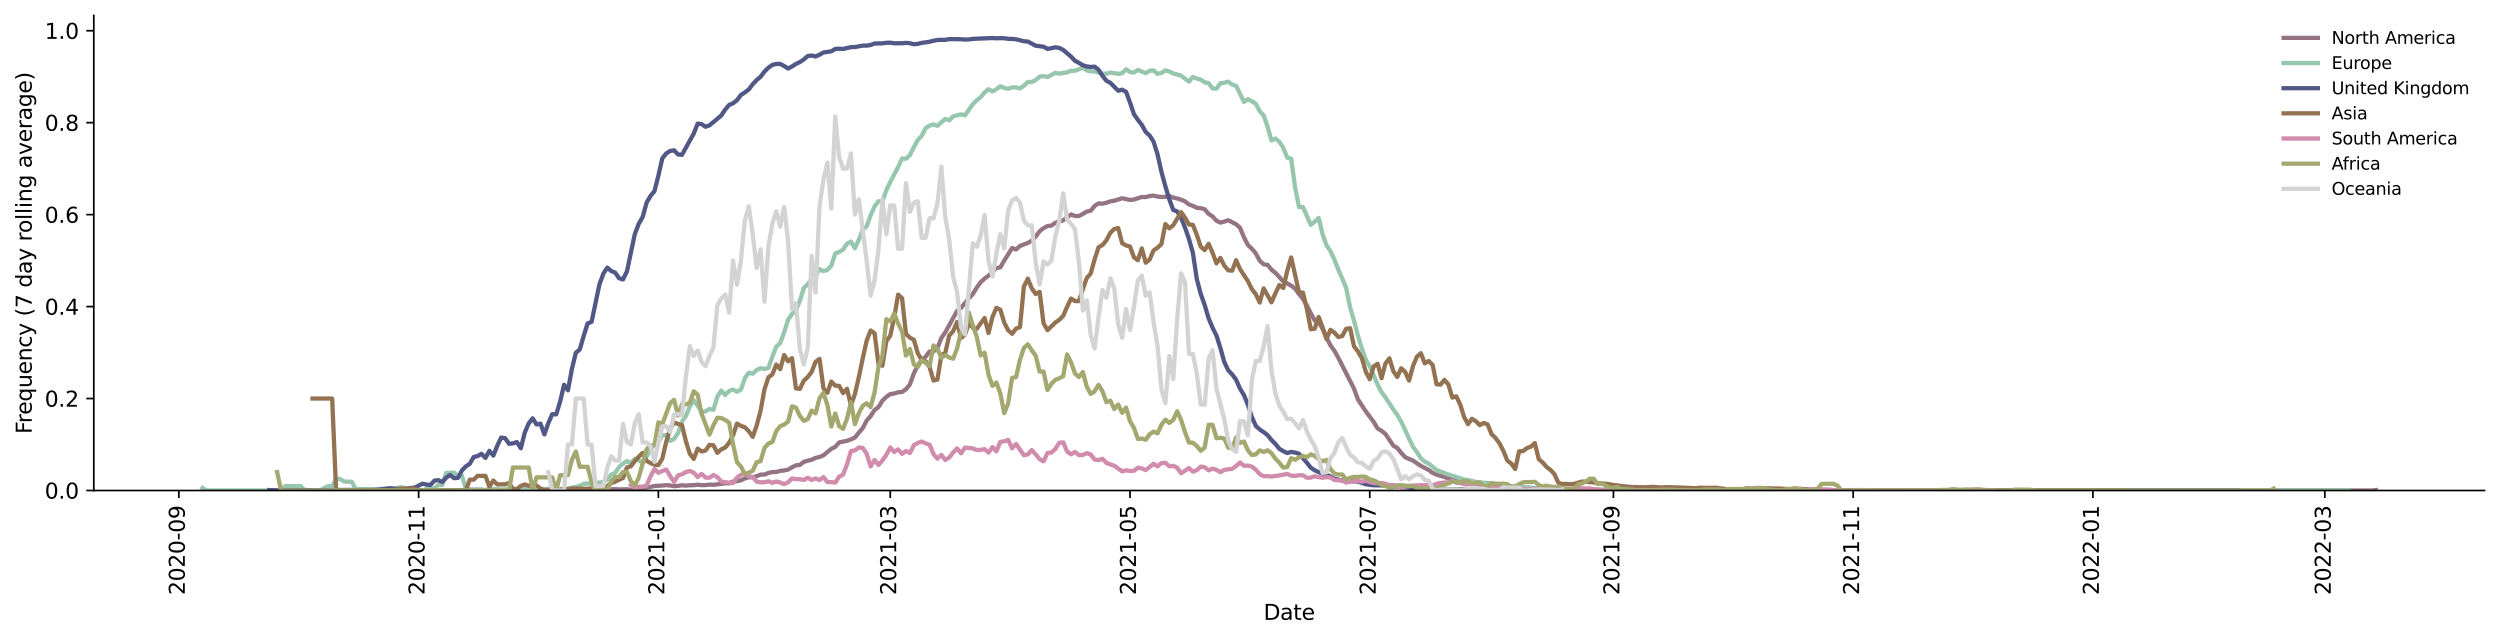 <?xml version="1.0" encoding="utf-8" standalone="no"?>
<!DOCTYPE svg PUBLIC "-//W3C//DTD SVG 1.1//EN"
  "http://www.w3.org/Graphics/SVG/1.1/DTD/svg11.dtd">
<svg xmlns:xlink="http://www.w3.org/1999/xlink" width="1166.981pt" height="298.621pt" viewBox="0 0 1166.981 298.621" xmlns="http://www.w3.org/2000/svg" version="1.1">
 <defs>
  <style type="text/css">*{stroke-linejoin: round; stroke-linecap: butt}</style>
 </defs>
 <g id="figure_1">
  <g id="patch_1">
   <path d="M 0 298.621 
L 1166.981 298.621 
L 1166.981 0 
L 0 0 
z
" style="fill: #ffffff"/>
  </g>
  <g id="axes_1">
   <g id="patch_2">
    <path d="M 43.781 228.96 
L 1159.781 228.96 
L 1159.781 7.2 
L 43.781 7.2 
z
" style="fill: #ffffff"/>
   </g>
   <g id="matplotlib.axis_1">
    <g id="xtick_1">
     <g id="line2d_1">
      <defs>
       <path id="m487279714f" d="M 0 0 
L 0 3.5 
" style="stroke: #000000; stroke-width: 0.8"/>
      </defs>
      <g>
       <use xlink:href="#m487279714f" x="83.501" y="228.96" style="stroke: #000000; stroke-width: 0.8"/>
      </g>
     </g>
     <g id="text_1">
      <!-- 2020-09 -->
      <g transform="translate(86.26 277.743)rotate(-90)scale(0.1 -0.1)">
       <defs>
        <path id="DejaVuSans-32" d="M 1228 531 
L 3431 531 
L 3431 0 
L 469 0 
L 469 531 
Q 828 903 1448 1529 
Q 2069 2156 2228 2338 
Q 2531 2678 2651 2914 
Q 2772 3150 2772 3378 
Q 2772 3750 2511 3984 
Q 2250 4219 1831 4219 
Q 1534 4219 1204 4116 
Q 875 4013 500 3803 
L 500 4441 
Q 881 4594 1212 4672 
Q 1544 4750 1819 4750 
Q 2544 4750 2975 4387 
Q 3406 4025 3406 3419 
Q 3406 3131 3298 2873 
Q 3191 2616 2906 2266 
Q 2828 2175 2409 1742 
Q 1991 1309 1228 531 
z
" transform="scale(0.016)"/>
        <path id="DejaVuSans-30" d="M 2034 4250 
Q 1547 4250 1301 3770 
Q 1056 3291 1056 2328 
Q 1056 1369 1301 889 
Q 1547 409 2034 409 
Q 2525 409 2770 889 
Q 3016 1369 3016 2328 
Q 3016 3291 2770 3770 
Q 2525 4250 2034 4250 
z
M 2034 4750 
Q 2819 4750 3233 4129 
Q 3647 3509 3647 2328 
Q 3647 1150 3233 529 
Q 2819 -91 2034 -91 
Q 1250 -91 836 529 
Q 422 1150 422 2328 
Q 422 3509 836 4129 
Q 1250 4750 2034 4750 
z
" transform="scale(0.016)"/>
        <path id="DejaVuSans-2d" d="M 313 2009 
L 1997 2009 
L 1997 1497 
L 313 1497 
L 313 2009 
z
" transform="scale(0.016)"/>
        <path id="DejaVuSans-39" d="M 703 97 
L 703 672 
Q 941 559 1184 500 
Q 1428 441 1663 441 
Q 2288 441 2617 861 
Q 2947 1281 2994 2138 
Q 2813 1869 2534 1725 
Q 2256 1581 1919 1581 
Q 1219 1581 811 2004 
Q 403 2428 403 3163 
Q 403 3881 828 4315 
Q 1253 4750 1959 4750 
Q 2769 4750 3195 4129 
Q 3622 3509 3622 2328 
Q 3622 1225 3098 567 
Q 2575 -91 1691 -91 
Q 1453 -91 1209 -44 
Q 966 3 703 97 
z
M 1959 2075 
Q 2384 2075 2632 2365 
Q 2881 2656 2881 3163 
Q 2881 3666 2632 3958 
Q 2384 4250 1959 4250 
Q 1534 4250 1286 3958 
Q 1038 3666 1038 3163 
Q 1038 2656 1286 2365 
Q 1534 2075 1959 2075 
z
" transform="scale(0.016)"/>
       </defs>
       <use xlink:href="#DejaVuSans-32"/>
       <use xlink:href="#DejaVuSans-30" x="63.623"/>
       <use xlink:href="#DejaVuSans-32" x="127.246"/>
       <use xlink:href="#DejaVuSans-30" x="190.869"/>
       <use xlink:href="#DejaVuSans-2d" x="254.492"/>
       <use xlink:href="#DejaVuSans-30" x="290.576"/>
       <use xlink:href="#DejaVuSans-39" x="354.199"/>
      </g>
     </g>
    </g>
    <g id="xtick_2">
     <g id="line2d_2">
      <g>
       <use xlink:href="#m487279714f" x="195.413" y="228.96" style="stroke: #000000; stroke-width: 0.8"/>
      </g>
     </g>
     <g id="text_2">
      <!-- 2020-11 -->
      <g transform="translate(198.172 277.743)rotate(-90)scale(0.1 -0.1)">
       <defs>
        <path id="DejaVuSans-31" d="M 794 531 
L 1825 531 
L 1825 4091 
L 703 3866 
L 703 4441 
L 1819 4666 
L 2450 4666 
L 2450 531 
L 3481 531 
L 3481 0 
L 794 0 
L 794 531 
z
" transform="scale(0.016)"/>
       </defs>
       <use xlink:href="#DejaVuSans-32"/>
       <use xlink:href="#DejaVuSans-30" x="63.623"/>
       <use xlink:href="#DejaVuSans-32" x="127.246"/>
       <use xlink:href="#DejaVuSans-30" x="190.869"/>
       <use xlink:href="#DejaVuSans-2d" x="254.492"/>
       <use xlink:href="#DejaVuSans-31" x="290.576"/>
       <use xlink:href="#DejaVuSans-31" x="354.199"/>
      </g>
     </g>
    </g>
    <g id="xtick_3">
     <g id="line2d_3">
      <g>
       <use xlink:href="#m487279714f" x="307.325" y="228.96" style="stroke: #000000; stroke-width: 0.8"/>
      </g>
     </g>
     <g id="text_3">
      <!-- 2021-01 -->
      <g transform="translate(310.084 277.743)rotate(-90)scale(0.1 -0.1)">
       <use xlink:href="#DejaVuSans-32"/>
       <use xlink:href="#DejaVuSans-30" x="63.623"/>
       <use xlink:href="#DejaVuSans-32" x="127.246"/>
       <use xlink:href="#DejaVuSans-31" x="190.869"/>
       <use xlink:href="#DejaVuSans-2d" x="254.492"/>
       <use xlink:href="#DejaVuSans-30" x="290.576"/>
       <use xlink:href="#DejaVuSans-31" x="354.199"/>
      </g>
     </g>
    </g>
    <g id="xtick_4">
     <g id="line2d_4">
      <g>
       <use xlink:href="#m487279714f" x="415.567" y="228.96" style="stroke: #000000; stroke-width: 0.8"/>
      </g>
     </g>
     <g id="text_4">
      <!-- 2021-03 -->
      <g transform="translate(418.327 277.743)rotate(-90)scale(0.1 -0.1)">
       <defs>
        <path id="DejaVuSans-33" d="M 2597 2516 
Q 3050 2419 3304 2112 
Q 3559 1806 3559 1356 
Q 3559 666 3084 287 
Q 2609 -91 1734 -91 
Q 1441 -91 1130 -33 
Q 819 25 488 141 
L 488 750 
Q 750 597 1062 519 
Q 1375 441 1716 441 
Q 2309 441 2620 675 
Q 2931 909 2931 1356 
Q 2931 1769 2642 2001 
Q 2353 2234 1838 2234 
L 1294 2234 
L 1294 2753 
L 1863 2753 
Q 2328 2753 2575 2939 
Q 2822 3125 2822 3475 
Q 2822 3834 2567 4026 
Q 2313 4219 1838 4219 
Q 1578 4219 1281 4162 
Q 984 4106 628 3988 
L 628 4550 
Q 988 4650 1302 4700 
Q 1616 4750 1894 4750 
Q 2613 4750 3031 4423 
Q 3450 4097 3450 3541 
Q 3450 3153 3228 2886 
Q 3006 2619 2597 2516 
z
" transform="scale(0.016)"/>
       </defs>
       <use xlink:href="#DejaVuSans-32"/>
       <use xlink:href="#DejaVuSans-30" x="63.623"/>
       <use xlink:href="#DejaVuSans-32" x="127.246"/>
       <use xlink:href="#DejaVuSans-31" x="190.869"/>
       <use xlink:href="#DejaVuSans-2d" x="254.492"/>
       <use xlink:href="#DejaVuSans-30" x="290.576"/>
       <use xlink:href="#DejaVuSans-33" x="354.199"/>
      </g>
     </g>
    </g>
    <g id="xtick_5">
     <g id="line2d_5">
      <g>
       <use xlink:href="#m487279714f" x="527.479" y="228.96" style="stroke: #000000; stroke-width: 0.8"/>
      </g>
     </g>
     <g id="text_5">
      <!-- 2021-05 -->
      <g transform="translate(530.238 277.743)rotate(-90)scale(0.1 -0.1)">
       <defs>
        <path id="DejaVuSans-35" d="M 691 4666 
L 3169 4666 
L 3169 4134 
L 1269 4134 
L 1269 2991 
Q 1406 3038 1543 3061 
Q 1681 3084 1819 3084 
Q 2600 3084 3056 2656 
Q 3513 2228 3513 1497 
Q 3513 744 3044 326 
Q 2575 -91 1722 -91 
Q 1428 -91 1123 -41 
Q 819 9 494 109 
L 494 744 
Q 775 591 1075 516 
Q 1375 441 1709 441 
Q 2250 441 2565 725 
Q 2881 1009 2881 1497 
Q 2881 1984 2565 2268 
Q 2250 2553 1709 2553 
Q 1456 2553 1204 2497 
Q 953 2441 691 2322 
L 691 4666 
z
" transform="scale(0.016)"/>
       </defs>
       <use xlink:href="#DejaVuSans-32"/>
       <use xlink:href="#DejaVuSans-30" x="63.623"/>
       <use xlink:href="#DejaVuSans-32" x="127.246"/>
       <use xlink:href="#DejaVuSans-31" x="190.869"/>
       <use xlink:href="#DejaVuSans-2d" x="254.492"/>
       <use xlink:href="#DejaVuSans-30" x="290.576"/>
       <use xlink:href="#DejaVuSans-35" x="354.199"/>
      </g>
     </g>
    </g>
    <g id="xtick_6">
     <g id="line2d_6">
      <g>
       <use xlink:href="#m487279714f" x="639.391" y="228.96" style="stroke: #000000; stroke-width: 0.8"/>
      </g>
     </g>
     <g id="text_6">
      <!-- 2021-07 -->
      <g transform="translate(642.15 277.743)rotate(-90)scale(0.1 -0.1)">
       <defs>
        <path id="DejaVuSans-37" d="M 525 4666 
L 3525 4666 
L 3525 4397 
L 1831 0 
L 1172 0 
L 2766 4134 
L 525 4134 
L 525 4666 
z
" transform="scale(0.016)"/>
       </defs>
       <use xlink:href="#DejaVuSans-32"/>
       <use xlink:href="#DejaVuSans-30" x="63.623"/>
       <use xlink:href="#DejaVuSans-32" x="127.246"/>
       <use xlink:href="#DejaVuSans-31" x="190.869"/>
       <use xlink:href="#DejaVuSans-2d" x="254.492"/>
       <use xlink:href="#DejaVuSans-30" x="290.576"/>
       <use xlink:href="#DejaVuSans-37" x="354.199"/>
      </g>
     </g>
    </g>
    <g id="xtick_7">
     <g id="line2d_7">
      <g>
       <use xlink:href="#m487279714f" x="753.137" y="228.96" style="stroke: #000000; stroke-width: 0.8"/>
      </g>
     </g>
     <g id="text_7">
      <!-- 2021-09 -->
      <g transform="translate(755.897 277.743)rotate(-90)scale(0.1 -0.1)">
       <use xlink:href="#DejaVuSans-32"/>
       <use xlink:href="#DejaVuSans-30" x="63.623"/>
       <use xlink:href="#DejaVuSans-32" x="127.246"/>
       <use xlink:href="#DejaVuSans-31" x="190.869"/>
       <use xlink:href="#DejaVuSans-2d" x="254.492"/>
       <use xlink:href="#DejaVuSans-30" x="290.576"/>
       <use xlink:href="#DejaVuSans-39" x="354.199"/>
      </g>
     </g>
    </g>
    <g id="xtick_8">
     <g id="line2d_8">
      <g>
       <use xlink:href="#m487279714f" x="865.049" y="228.96" style="stroke: #000000; stroke-width: 0.8"/>
      </g>
     </g>
     <g id="text_8">
      <!-- 2021-11 -->
      <g transform="translate(867.809 277.743)rotate(-90)scale(0.1 -0.1)">
       <use xlink:href="#DejaVuSans-32"/>
       <use xlink:href="#DejaVuSans-30" x="63.623"/>
       <use xlink:href="#DejaVuSans-32" x="127.246"/>
       <use xlink:href="#DejaVuSans-31" x="190.869"/>
       <use xlink:href="#DejaVuSans-2d" x="254.492"/>
       <use xlink:href="#DejaVuSans-31" x="290.576"/>
       <use xlink:href="#DejaVuSans-31" x="354.199"/>
      </g>
     </g>
    </g>
    <g id="xtick_9">
     <g id="line2d_9">
      <g>
       <use xlink:href="#m487279714f" x="976.961" y="228.96" style="stroke: #000000; stroke-width: 0.8"/>
      </g>
     </g>
     <g id="text_9">
      <!-- 2022-01 -->
      <g transform="translate(979.721 277.743)rotate(-90)scale(0.1 -0.1)">
       <use xlink:href="#DejaVuSans-32"/>
       <use xlink:href="#DejaVuSans-30" x="63.623"/>
       <use xlink:href="#DejaVuSans-32" x="127.246"/>
       <use xlink:href="#DejaVuSans-32" x="190.869"/>
       <use xlink:href="#DejaVuSans-2d" x="254.492"/>
       <use xlink:href="#DejaVuSans-30" x="290.576"/>
       <use xlink:href="#DejaVuSans-31" x="354.199"/>
      </g>
     </g>
    </g>
    <g id="xtick_10">
     <g id="line2d_10">
      <g>
       <use xlink:href="#m487279714f" x="1085.204" y="228.96" style="stroke: #000000; stroke-width: 0.8"/>
      </g>
     </g>
     <g id="text_10">
      <!-- 2022-03 -->
      <g transform="translate(1087.963 277.743)rotate(-90)scale(0.1 -0.1)">
       <use xlink:href="#DejaVuSans-32"/>
       <use xlink:href="#DejaVuSans-30" x="63.623"/>
       <use xlink:href="#DejaVuSans-32" x="127.246"/>
       <use xlink:href="#DejaVuSans-32" x="190.869"/>
       <use xlink:href="#DejaVuSans-2d" x="254.492"/>
       <use xlink:href="#DejaVuSans-30" x="290.576"/>
       <use xlink:href="#DejaVuSans-33" x="354.199"/>
      </g>
     </g>
    </g>
    <g id="text_11">
     <!-- Date -->
     <g transform="translate(589.83 289.341)scale(0.1 -0.1)">
      <defs>
       <path id="DejaVuSans-44" d="M 1259 4147 
L 1259 519 
L 2022 519 
Q 2988 519 3436 956 
Q 3884 1394 3884 2338 
Q 3884 3275 3436 3711 
Q 2988 4147 2022 4147 
L 1259 4147 
z
M 628 4666 
L 1925 4666 
Q 3281 4666 3915 4102 
Q 4550 3538 4550 2338 
Q 4550 1131 3912 565 
Q 3275 0 1925 0 
L 628 0 
L 628 4666 
z
" transform="scale(0.016)"/>
       <path id="DejaVuSans-61" d="M 2194 1759 
Q 1497 1759 1228 1600 
Q 959 1441 959 1056 
Q 959 750 1161 570 
Q 1363 391 1709 391 
Q 2188 391 2477 730 
Q 2766 1069 2766 1631 
L 2766 1759 
L 2194 1759 
z
M 3341 1997 
L 3341 0 
L 2766 0 
L 2766 531 
Q 2569 213 2275 61 
Q 1981 -91 1556 -91 
Q 1019 -91 701 211 
Q 384 513 384 1019 
Q 384 1609 779 1909 
Q 1175 2209 1959 2209 
L 2766 2209 
L 2766 2266 
Q 2766 2663 2505 2880 
Q 2244 3097 1772 3097 
Q 1472 3097 1187 3025 
Q 903 2953 641 2809 
L 641 3341 
Q 956 3463 1253 3523 
Q 1550 3584 1831 3584 
Q 2591 3584 2966 3190 
Q 3341 2797 3341 1997 
z
" transform="scale(0.016)"/>
       <path id="DejaVuSans-74" d="M 1172 4494 
L 1172 3500 
L 2356 3500 
L 2356 3053 
L 1172 3053 
L 1172 1153 
Q 1172 725 1289 603 
Q 1406 481 1766 481 
L 2356 481 
L 2356 0 
L 1766 0 
Q 1100 0 847 248 
Q 594 497 594 1153 
L 594 3053 
L 172 3053 
L 172 3500 
L 594 3500 
L 594 4494 
L 1172 4494 
z
" transform="scale(0.016)"/>
       <path id="DejaVuSans-65" d="M 3597 1894 
L 3597 1613 
L 953 1613 
Q 991 1019 1311 708 
Q 1631 397 2203 397 
Q 2534 397 2845 478 
Q 3156 559 3463 722 
L 3463 178 
Q 3153 47 2828 -22 
Q 2503 -91 2169 -91 
Q 1331 -91 842 396 
Q 353 884 353 1716 
Q 353 2575 817 3079 
Q 1281 3584 2069 3584 
Q 2775 3584 3186 3129 
Q 3597 2675 3597 1894 
z
M 3022 2063 
Q 3016 2534 2758 2815 
Q 2500 3097 2075 3097 
Q 1594 3097 1305 2825 
Q 1016 2553 972 2059 
L 3022 2063 
z
" transform="scale(0.016)"/>
      </defs>
      <use xlink:href="#DejaVuSans-44"/>
      <use xlink:href="#DejaVuSans-61" x="77.002"/>
      <use xlink:href="#DejaVuSans-74" x="138.281"/>
      <use xlink:href="#DejaVuSans-65" x="177.49"/>
     </g>
    </g>
   </g>
   <g id="matplotlib.axis_2">
    <g id="ytick_1">
     <g id="line2d_11">
      <defs>
       <path id="m60720c98c6" d="M 0 0 
L -3.5 0 
" style="stroke: #000000; stroke-width: 0.8"/>
      </defs>
      <g>
       <use xlink:href="#m60720c98c6" x="43.781" y="228.96" style="stroke: #000000; stroke-width: 0.8"/>
      </g>
     </g>
     <g id="text_12">
      <!-- 0.0 -->
      <g transform="translate(20.878 232.759)scale(0.1 -0.1)">
       <defs>
        <path id="DejaVuSans-2e" d="M 684 794 
L 1344 794 
L 1344 0 
L 684 0 
L 684 794 
z
" transform="scale(0.016)"/>
       </defs>
       <use xlink:href="#DejaVuSans-30"/>
       <use xlink:href="#DejaVuSans-2e" x="63.623"/>
       <use xlink:href="#DejaVuSans-30" x="95.41"/>
      </g>
     </g>
    </g>
    <g id="ytick_2">
     <g id="line2d_12">
      <g>
       <use xlink:href="#m60720c98c6" x="43.781" y="186.036" style="stroke: #000000; stroke-width: 0.8"/>
      </g>
     </g>
     <g id="text_13">
      <!-- 0.2 -->
      <g transform="translate(20.878 189.835)scale(0.1 -0.1)">
       <use xlink:href="#DejaVuSans-30"/>
       <use xlink:href="#DejaVuSans-2e" x="63.623"/>
       <use xlink:href="#DejaVuSans-32" x="95.41"/>
      </g>
     </g>
    </g>
    <g id="ytick_3">
     <g id="line2d_13">
      <g>
       <use xlink:href="#m60720c98c6" x="43.781" y="143.112" style="stroke: #000000; stroke-width: 0.8"/>
      </g>
     </g>
     <g id="text_14">
      <!-- 0.4 -->
      <g transform="translate(20.878 146.911)scale(0.1 -0.1)">
       <defs>
        <path id="DejaVuSans-34" d="M 2419 4116 
L 825 1625 
L 2419 1625 
L 2419 4116 
z
M 2253 4666 
L 3047 4666 
L 3047 1625 
L 3713 1625 
L 3713 1100 
L 3047 1100 
L 3047 0 
L 2419 0 
L 2419 1100 
L 313 1100 
L 313 1709 
L 2253 4666 
z
" transform="scale(0.016)"/>
       </defs>
       <use xlink:href="#DejaVuSans-30"/>
       <use xlink:href="#DejaVuSans-2e" x="63.623"/>
       <use xlink:href="#DejaVuSans-34" x="95.41"/>
      </g>
     </g>
    </g>
    <g id="ytick_4">
     <g id="line2d_14">
      <g>
       <use xlink:href="#m60720c98c6" x="43.781" y="100.188" style="stroke: #000000; stroke-width: 0.8"/>
      </g>
     </g>
     <g id="text_15">
      <!-- 0.6 -->
      <g transform="translate(20.878 103.988)scale(0.1 -0.1)">
       <defs>
        <path id="DejaVuSans-36" d="M 2113 2584 
Q 1688 2584 1439 2293 
Q 1191 2003 1191 1497 
Q 1191 994 1439 701 
Q 1688 409 2113 409 
Q 2538 409 2786 701 
Q 3034 994 3034 1497 
Q 3034 2003 2786 2293 
Q 2538 2584 2113 2584 
z
M 3366 4563 
L 3366 3988 
Q 3128 4100 2886 4159 
Q 2644 4219 2406 4219 
Q 1781 4219 1451 3797 
Q 1122 3375 1075 2522 
Q 1259 2794 1537 2939 
Q 1816 3084 2150 3084 
Q 2853 3084 3261 2657 
Q 3669 2231 3669 1497 
Q 3669 778 3244 343 
Q 2819 -91 2113 -91 
Q 1303 -91 875 529 
Q 447 1150 447 2328 
Q 447 3434 972 4092 
Q 1497 4750 2381 4750 
Q 2619 4750 2861 4703 
Q 3103 4656 3366 4563 
z
" transform="scale(0.016)"/>
       </defs>
       <use xlink:href="#DejaVuSans-30"/>
       <use xlink:href="#DejaVuSans-2e" x="63.623"/>
       <use xlink:href="#DejaVuSans-36" x="95.41"/>
      </g>
     </g>
    </g>
    <g id="ytick_5">
     <g id="line2d_15">
      <g>
       <use xlink:href="#m60720c98c6" x="43.781" y="57.264" style="stroke: #000000; stroke-width: 0.8"/>
      </g>
     </g>
     <g id="text_16">
      <!-- 0.8 -->
      <g transform="translate(20.878 61.064)scale(0.1 -0.1)">
       <defs>
        <path id="DejaVuSans-38" d="M 2034 2216 
Q 1584 2216 1326 1975 
Q 1069 1734 1069 1313 
Q 1069 891 1326 650 
Q 1584 409 2034 409 
Q 2484 409 2743 651 
Q 3003 894 3003 1313 
Q 3003 1734 2745 1975 
Q 2488 2216 2034 2216 
z
M 1403 2484 
Q 997 2584 770 2862 
Q 544 3141 544 3541 
Q 544 4100 942 4425 
Q 1341 4750 2034 4750 
Q 2731 4750 3128 4425 
Q 3525 4100 3525 3541 
Q 3525 3141 3298 2862 
Q 3072 2584 2669 2484 
Q 3125 2378 3379 2068 
Q 3634 1759 3634 1313 
Q 3634 634 3220 271 
Q 2806 -91 2034 -91 
Q 1263 -91 848 271 
Q 434 634 434 1313 
Q 434 1759 690 2068 
Q 947 2378 1403 2484 
z
M 1172 3481 
Q 1172 3119 1398 2916 
Q 1625 2713 2034 2713 
Q 2441 2713 2670 2916 
Q 2900 3119 2900 3481 
Q 2900 3844 2670 4047 
Q 2441 4250 2034 4250 
Q 1625 4250 1398 4047 
Q 1172 3844 1172 3481 
z
" transform="scale(0.016)"/>
       </defs>
       <use xlink:href="#DejaVuSans-30"/>
       <use xlink:href="#DejaVuSans-2e" x="63.623"/>
       <use xlink:href="#DejaVuSans-38" x="95.41"/>
      </g>
     </g>
    </g>
    <g id="ytick_6">
     <g id="line2d_16">
      <g>
       <use xlink:href="#m60720c98c6" x="43.781" y="14.341" style="stroke: #000000; stroke-width: 0.8"/>
      </g>
     </g>
     <g id="text_17">
      <!-- 1.0 -->
      <g transform="translate(20.878 18.14)scale(0.1 -0.1)">
       <use xlink:href="#DejaVuSans-31"/>
       <use xlink:href="#DejaVuSans-2e" x="63.623"/>
       <use xlink:href="#DejaVuSans-30" x="95.41"/>
      </g>
     </g>
    </g>
    <g id="text_18">
     <!-- Frequency (7 day rolling average) -->
     <g transform="translate(14.798 202.529)rotate(-90)scale(0.1 -0.1)">
      <defs>
       <path id="DejaVuSans-46" d="M 628 4666 
L 3309 4666 
L 3309 4134 
L 1259 4134 
L 1259 2759 
L 3109 2759 
L 3109 2228 
L 1259 2228 
L 1259 0 
L 628 0 
L 628 4666 
z
" transform="scale(0.016)"/>
       <path id="DejaVuSans-72" d="M 2631 2963 
Q 2534 3019 2420 3045 
Q 2306 3072 2169 3072 
Q 1681 3072 1420 2755 
Q 1159 2438 1159 1844 
L 1159 0 
L 581 0 
L 581 3500 
L 1159 3500 
L 1159 2956 
Q 1341 3275 1631 3429 
Q 1922 3584 2338 3584 
Q 2397 3584 2469 3576 
Q 2541 3569 2628 3553 
L 2631 2963 
z
" transform="scale(0.016)"/>
       <path id="DejaVuSans-71" d="M 947 1747 
Q 947 1113 1208 752 
Q 1469 391 1925 391 
Q 2381 391 2643 752 
Q 2906 1113 2906 1747 
Q 2906 2381 2643 2742 
Q 2381 3103 1925 3103 
Q 1469 3103 1208 2742 
Q 947 2381 947 1747 
z
M 2906 525 
Q 2725 213 2448 61 
Q 2172 -91 1784 -91 
Q 1150 -91 751 415 
Q 353 922 353 1747 
Q 353 2572 751 3078 
Q 1150 3584 1784 3584 
Q 2172 3584 2448 3432 
Q 2725 3281 2906 2969 
L 2906 3500 
L 3481 3500 
L 3481 -1331 
L 2906 -1331 
L 2906 525 
z
" transform="scale(0.016)"/>
       <path id="DejaVuSans-75" d="M 544 1381 
L 544 3500 
L 1119 3500 
L 1119 1403 
Q 1119 906 1312 657 
Q 1506 409 1894 409 
Q 2359 409 2629 706 
Q 2900 1003 2900 1516 
L 2900 3500 
L 3475 3500 
L 3475 0 
L 2900 0 
L 2900 538 
Q 2691 219 2414 64 
Q 2138 -91 1772 -91 
Q 1169 -91 856 284 
Q 544 659 544 1381 
z
M 1991 3584 
L 1991 3584 
z
" transform="scale(0.016)"/>
       <path id="DejaVuSans-6e" d="M 3513 2113 
L 3513 0 
L 2938 0 
L 2938 2094 
Q 2938 2591 2744 2837 
Q 2550 3084 2163 3084 
Q 1697 3084 1428 2787 
Q 1159 2491 1159 1978 
L 1159 0 
L 581 0 
L 581 3500 
L 1159 3500 
L 1159 2956 
Q 1366 3272 1645 3428 
Q 1925 3584 2291 3584 
Q 2894 3584 3203 3211 
Q 3513 2838 3513 2113 
z
" transform="scale(0.016)"/>
       <path id="DejaVuSans-63" d="M 3122 3366 
L 3122 2828 
Q 2878 2963 2633 3030 
Q 2388 3097 2138 3097 
Q 1578 3097 1268 2742 
Q 959 2388 959 1747 
Q 959 1106 1268 751 
Q 1578 397 2138 397 
Q 2388 397 2633 464 
Q 2878 531 3122 666 
L 3122 134 
Q 2881 22 2623 -34 
Q 2366 -91 2075 -91 
Q 1284 -91 818 406 
Q 353 903 353 1747 
Q 353 2603 823 3093 
Q 1294 3584 2113 3584 
Q 2378 3584 2631 3529 
Q 2884 3475 3122 3366 
z
" transform="scale(0.016)"/>
       <path id="DejaVuSans-79" d="M 2059 -325 
Q 1816 -950 1584 -1140 
Q 1353 -1331 966 -1331 
L 506 -1331 
L 506 -850 
L 844 -850 
Q 1081 -850 1212 -737 
Q 1344 -625 1503 -206 
L 1606 56 
L 191 3500 
L 800 3500 
L 1894 763 
L 2988 3500 
L 3597 3500 
L 2059 -325 
z
" transform="scale(0.016)"/>
       <path id="DejaVuSans-20" transform="scale(0.016)"/>
       <path id="DejaVuSans-28" d="M 1984 4856 
Q 1566 4138 1362 3434 
Q 1159 2731 1159 2009 
Q 1159 1288 1364 580 
Q 1569 -128 1984 -844 
L 1484 -844 
Q 1016 -109 783 600 
Q 550 1309 550 2009 
Q 550 2706 781 3412 
Q 1013 4119 1484 4856 
L 1984 4856 
z
" transform="scale(0.016)"/>
       <path id="DejaVuSans-64" d="M 2906 2969 
L 2906 4863 
L 3481 4863 
L 3481 0 
L 2906 0 
L 2906 525 
Q 2725 213 2448 61 
Q 2172 -91 1784 -91 
Q 1150 -91 751 415 
Q 353 922 353 1747 
Q 353 2572 751 3078 
Q 1150 3584 1784 3584 
Q 2172 3584 2448 3432 
Q 2725 3281 2906 2969 
z
M 947 1747 
Q 947 1113 1208 752 
Q 1469 391 1925 391 
Q 2381 391 2643 752 
Q 2906 1113 2906 1747 
Q 2906 2381 2643 2742 
Q 2381 3103 1925 3103 
Q 1469 3103 1208 2742 
Q 947 2381 947 1747 
z
" transform="scale(0.016)"/>
       <path id="DejaVuSans-6f" d="M 1959 3097 
Q 1497 3097 1228 2736 
Q 959 2375 959 1747 
Q 959 1119 1226 758 
Q 1494 397 1959 397 
Q 2419 397 2687 759 
Q 2956 1122 2956 1747 
Q 2956 2369 2687 2733 
Q 2419 3097 1959 3097 
z
M 1959 3584 
Q 2709 3584 3137 3096 
Q 3566 2609 3566 1747 
Q 3566 888 3137 398 
Q 2709 -91 1959 -91 
Q 1206 -91 779 398 
Q 353 888 353 1747 
Q 353 2609 779 3096 
Q 1206 3584 1959 3584 
z
" transform="scale(0.016)"/>
       <path id="DejaVuSans-6c" d="M 603 4863 
L 1178 4863 
L 1178 0 
L 603 0 
L 603 4863 
z
" transform="scale(0.016)"/>
       <path id="DejaVuSans-69" d="M 603 3500 
L 1178 3500 
L 1178 0 
L 603 0 
L 603 3500 
z
M 603 4863 
L 1178 4863 
L 1178 4134 
L 603 4134 
L 603 4863 
z
" transform="scale(0.016)"/>
       <path id="DejaVuSans-67" d="M 2906 1791 
Q 2906 2416 2648 2759 
Q 2391 3103 1925 3103 
Q 1463 3103 1205 2759 
Q 947 2416 947 1791 
Q 947 1169 1205 825 
Q 1463 481 1925 481 
Q 2391 481 2648 825 
Q 2906 1169 2906 1791 
z
M 3481 434 
Q 3481 -459 3084 -895 
Q 2688 -1331 1869 -1331 
Q 1566 -1331 1297 -1286 
Q 1028 -1241 775 -1147 
L 775 -588 
Q 1028 -725 1275 -790 
Q 1522 -856 1778 -856 
Q 2344 -856 2625 -561 
Q 2906 -266 2906 331 
L 2906 616 
Q 2728 306 2450 153 
Q 2172 0 1784 0 
Q 1141 0 747 490 
Q 353 981 353 1791 
Q 353 2603 747 3093 
Q 1141 3584 1784 3584 
Q 2172 3584 2450 3431 
Q 2728 3278 2906 2969 
L 2906 3500 
L 3481 3500 
L 3481 434 
z
" transform="scale(0.016)"/>
       <path id="DejaVuSans-76" d="M 191 3500 
L 800 3500 
L 1894 563 
L 2988 3500 
L 3597 3500 
L 2284 0 
L 1503 0 
L 191 3500 
z
" transform="scale(0.016)"/>
       <path id="DejaVuSans-29" d="M 513 4856 
L 1013 4856 
Q 1481 4119 1714 3412 
Q 1947 2706 1947 2009 
Q 1947 1309 1714 600 
Q 1481 -109 1013 -844 
L 513 -844 
Q 928 -128 1133 580 
Q 1338 1288 1338 2009 
Q 1338 2731 1133 3434 
Q 928 4138 513 4856 
z
" transform="scale(0.016)"/>
      </defs>
      <use xlink:href="#DejaVuSans-46"/>
      <use xlink:href="#DejaVuSans-72" x="50.27"/>
      <use xlink:href="#DejaVuSans-65" x="89.133"/>
      <use xlink:href="#DejaVuSans-71" x="150.656"/>
      <use xlink:href="#DejaVuSans-75" x="214.133"/>
      <use xlink:href="#DejaVuSans-65" x="277.512"/>
      <use xlink:href="#DejaVuSans-6e" x="339.035"/>
      <use xlink:href="#DejaVuSans-63" x="402.414"/>
      <use xlink:href="#DejaVuSans-79" x="457.395"/>
      <use xlink:href="#DejaVuSans-20" x="516.574"/>
      <use xlink:href="#DejaVuSans-28" x="548.361"/>
      <use xlink:href="#DejaVuSans-37" x="587.375"/>
      <use xlink:href="#DejaVuSans-20" x="650.998"/>
      <use xlink:href="#DejaVuSans-64" x="682.785"/>
      <use xlink:href="#DejaVuSans-61" x="746.262"/>
      <use xlink:href="#DejaVuSans-79" x="807.541"/>
      <use xlink:href="#DejaVuSans-20" x="866.721"/>
      <use xlink:href="#DejaVuSans-72" x="898.508"/>
      <use xlink:href="#DejaVuSans-6f" x="937.371"/>
      <use xlink:href="#DejaVuSans-6c" x="998.553"/>
      <use xlink:href="#DejaVuSans-6c" x="1026.336"/>
      <use xlink:href="#DejaVuSans-69" x="1054.119"/>
      <use xlink:href="#DejaVuSans-6e" x="1081.902"/>
      <use xlink:href="#DejaVuSans-67" x="1145.281"/>
      <use xlink:href="#DejaVuSans-20" x="1208.758"/>
      <use xlink:href="#DejaVuSans-61" x="1240.545"/>
      <use xlink:href="#DejaVuSans-76" x="1301.824"/>
      <use xlink:href="#DejaVuSans-65" x="1361.004"/>
      <use xlink:href="#DejaVuSans-72" x="1422.527"/>
      <use xlink:href="#DejaVuSans-61" x="1463.641"/>
      <use xlink:href="#DejaVuSans-67" x="1524.92"/>
      <use xlink:href="#DejaVuSans-65" x="1588.396"/>
      <use xlink:href="#DejaVuSans-29" x="1649.92"/>
     </g>
    </g>
   </g>
   <g id="line2d_17">
    <path d="M 189.909 228.587 
L 191.743 228.848 
L 197.247 228.848 
L 199.082 228.96 
L 215.594 228.782 
L 217.428 228.924 
L 233.94 228.823 
L 237.609 228.775 
L 239.444 228.732 
L 243.113 228.827 
L 248.617 228.96 
L 257.79 228.94 
L 266.963 228.934 
L 274.301 228.839 
L 283.474 228.543 
L 287.144 228.336 
L 288.978 228.464 
L 292.648 228.396 
L 294.482 228.596 
L 296.317 228.255 
L 301.821 227.667 
L 305.49 226.864 
L 309.159 226.659 
L 310.994 226.456 
L 312.828 226.634 
L 314.663 226.94 
L 316.498 226.793 
L 318.332 226.524 
L 320.167 226.68 
L 322.002 226.509 
L 323.836 226.484 
L 325.671 226.265 
L 327.505 226.449 
L 329.34 226.445 
L 331.175 226.198 
L 333.009 226.308 
L 338.513 225.578 
L 340.348 225.661 
L 342.182 224.807 
L 344.017 224.589 
L 345.852 224.218 
L 347.686 223.319 
L 349.521 222.796 
L 351.355 222.78 
L 353.19 222.299 
L 355.025 221.538 
L 356.859 221.539 
L 358.694 220.77 
L 360.529 220.356 
L 362.363 220.317 
L 364.198 219.794 
L 366.032 219.604 
L 367.867 219.204 
L 369.702 218.132 
L 371.536 217.194 
L 373.371 217.018 
L 375.206 215.565 
L 378.875 214.592 
L 380.709 213.756 
L 382.544 213.314 
L 384.379 212.549 
L 388.048 209.514 
L 389.883 208.605 
L 391.717 206.524 
L 395.386 205.766 
L 397.221 205.095 
L 399.056 204.257 
L 400.89 201.948 
L 402.725 199.834 
L 404.559 196.286 
L 406.394 194.249 
L 408.229 191.434 
L 410.063 190.009 
L 411.898 187.04 
L 413.733 185.252 
L 415.567 183.99 
L 417.402 183.676 
L 419.236 183.14 
L 421.071 182.963 
L 422.906 181.69 
L 424.74 179.432 
L 426.575 174.311 
L 428.41 170.558 
L 430.244 168.118 
L 432.079 166.492 
L 433.913 164.071 
L 435.748 164.049 
L 437.583 162.379 
L 439.417 157.801 
L 441.252 155.132 
L 446.756 145.151 
L 448.59 143.747 
L 452.26 139.247 
L 454.094 137.265 
L 455.929 134.246 
L 457.763 131.724 
L 459.598 130.047 
L 461.433 128.655 
L 463.267 126.984 
L 465.102 125.115 
L 466.937 124.806 
L 468.771 121.629 
L 472.44 115.785 
L 474.275 116.457 
L 476.11 114.811 
L 479.779 113.405 
L 481.614 112.349 
L 483.448 110.443 
L 485.283 107.927 
L 487.117 106.49 
L 488.952 105.532 
L 490.787 105.303 
L 492.621 103.986 
L 496.291 102.832 
L 499.96 100.09 
L 501.794 100.804 
L 503.629 100.832 
L 505.464 99.863 
L 507.298 98.747 
L 509.133 98.328 
L 510.968 96.136 
L 512.802 94.94 
L 514.637 95.08 
L 516.471 94.641 
L 518.306 93.985 
L 520.141 93.68 
L 523.81 92.54 
L 527.479 93.336 
L 529.314 93.128 
L 532.983 91.948 
L 534.818 92.017 
L 536.652 91.509 
L 538.487 91.311 
L 540.321 91.753 
L 542.156 91.956 
L 543.991 91.885 
L 545.825 91.484 
L 547.66 92.246 
L 549.495 92.609 
L 551.329 93.207 
L 553.164 94.013 
L 554.998 95.462 
L 556.833 96.084 
L 558.668 97.036 
L 560.502 97.152 
L 562.337 97.667 
L 564.172 99.849 
L 566.006 101.015 
L 567.841 103.04 
L 569.675 103.905 
L 571.51 103.431 
L 573.345 102.807 
L 577.014 104.688 
L 578.848 106.378 
L 580.683 110.785 
L 582.518 114.363 
L 584.352 116.119 
L 586.187 118.274 
L 588.022 121.719 
L 589.856 123.399 
L 591.691 123.646 
L 593.525 125.874 
L 595.36 127.378 
L 599.029 131.312 
L 602.699 133.317 
L 604.533 134.736 
L 606.368 137.26 
L 608.202 139.485 
L 610.037 142.635 
L 611.872 146.241 
L 613.706 149.588 
L 615.541 150.276 
L 617.376 153.495 
L 619.21 157.594 
L 621.045 161.181 
L 622.879 163.731 
L 624.714 167.014 
L 630.218 177.82 
L 632.052 181.479 
L 633.887 186.476 
L 637.556 192.042 
L 641.226 196.967 
L 643.06 200.01 
L 644.895 201.112 
L 646.729 202.604 
L 650.399 208.022 
L 652.233 209.11 
L 654.068 211.386 
L 655.903 213.431 
L 659.572 215 
L 663.241 217.474 
L 666.91 219.38 
L 668.745 220.764 
L 670.58 221.565 
L 674.249 222.661 
L 676.083 223.321 
L 679.753 224.059 
L 681.587 224.656 
L 683.422 225.127 
L 685.257 225.335 
L 688.926 225.934 
L 692.595 226.119 
L 696.264 226.634 
L 707.272 227.51 
L 720.114 228.024 
L 727.453 228.2 
L 731.122 228.385 
L 734.791 228.445 
L 743.964 228.712 
L 747.634 228.736 
L 753.137 228.723 
L 765.98 228.662 
L 771.484 228.841 
L 780.657 228.9 
L 784.326 228.8 
L 789.83 228.814 
L 793.499 228.932 
L 815.515 228.952 
L 865.049 228.947 
L 1107.219 228.96 
L 1109.054 228.753 
L 1109.054 228.753 
" clip-path="url(#p69db16aae5)" style="fill: none; stroke: #947383; stroke-width: 2; stroke-linecap: square"/>
   </g>
   <g id="line2d_18">
    <path d="M 94.509 227.784 
L 96.343 228.96 
L 131.201 228.96 
L 133.036 226.916 
L 140.374 226.916 
L 142.209 228.96 
L 149.547 228.96 
L 151.382 227.768 
L 153.216 226.958 
L 155.051 226.958 
L 156.886 223.524 
L 158.72 223.524 
L 160.555 224.716 
L 162.39 224.885 
L 164.224 224.885 
L 166.059 228.319 
L 184.405 228.245 
L 186.24 227.529 
L 188.074 227.529 
L 189.909 228.245 
L 193.578 228.245 
L 195.413 228.96 
L 197.247 228.96 
L 199.082 228.3 
L 200.917 227.993 
L 202.751 227.993 
L 204.586 226.403 
L 206.42 226.403 
L 208.255 220.751 
L 211.924 220.653 
L 213.759 222.243 
L 215.594 221.98 
L 217.428 227.993 
L 219.263 228.398 
L 224.767 228.451 
L 226.601 228.75 
L 228.436 228.254 
L 232.105 228.295 
L 233.94 228.464 
L 235.774 228.394 
L 237.609 228.494 
L 239.444 228.136 
L 244.947 228.206 
L 248.617 228.53 
L 250.451 228.44 
L 252.286 228.212 
L 257.79 228.264 
L 261.459 228.42 
L 265.128 228.316 
L 266.963 227.537 
L 268.798 227.308 
L 270.632 226.797 
L 272.467 225.831 
L 274.301 225.668 
L 276.136 225.79 
L 277.971 225.326 
L 279.805 225.23 
L 281.64 225.014 
L 283.474 223.829 
L 285.309 221.509 
L 287.144 220.781 
L 288.978 217.998 
L 290.813 216.385 
L 292.648 215.222 
L 294.482 216.224 
L 296.317 214.119 
L 298.151 214.875 
L 299.986 215.985 
L 301.821 213.09 
L 303.655 209.891 
L 305.49 207.581 
L 307.325 206.186 
L 309.159 203.213 
L 310.994 203.048 
L 312.828 205.825 
L 314.663 204.905 
L 316.498 202.191 
L 318.332 196.829 
L 320.167 194.153 
L 322.002 189.76 
L 323.836 186.864 
L 325.671 189.393 
L 327.505 192.24 
L 329.34 192.02 
L 331.175 190.871 
L 333.009 191.328 
L 334.844 185.17 
L 336.679 182.302 
L 338.513 184.422 
L 340.348 182.478 
L 342.182 181.881 
L 344.017 182.855 
L 345.852 181.897 
L 347.686 176.552 
L 349.521 173.982 
L 351.355 174.463 
L 353.19 172.694 
L 355.025 171.868 
L 356.859 172.243 
L 358.694 171.764 
L 360.529 166.475 
L 362.363 161.787 
L 364.198 160.103 
L 366.032 155.122 
L 367.867 149.228 
L 369.702 146.638 
L 371.536 144.753 
L 373.371 140.435 
L 375.206 134.396 
L 377.04 132.777 
L 378.875 130.094 
L 380.709 128.839 
L 382.544 125.636 
L 384.379 126.555 
L 386.213 125.996 
L 388.048 124.039 
L 389.883 118.292 
L 391.717 117.652 
L 393.552 116.499 
L 395.386 113.765 
L 397.221 112.749 
L 399.056 115.849 
L 400.89 111.939 
L 402.725 107.276 
L 404.559 105.589 
L 406.394 100.532 
L 408.229 96.369 
L 410.063 93.928 
L 411.898 94.102 
L 413.733 88.768 
L 415.567 84.98 
L 419.236 77.947 
L 421.071 73.952 
L 422.906 74.107 
L 424.74 72.4 
L 426.575 68.686 
L 428.41 65.347 
L 430.244 63.435 
L 432.079 59.778 
L 433.913 58.647 
L 435.748 58.078 
L 437.583 58.753 
L 439.417 57.05 
L 441.252 55.527 
L 443.087 56.169 
L 444.921 54.327 
L 446.756 53.791 
L 448.59 53.394 
L 450.425 53.839 
L 454.094 48.596 
L 455.929 46.816 
L 457.763 45.381 
L 459.598 43.13 
L 461.433 41.644 
L 463.267 42.631 
L 465.102 41.672 
L 466.937 40.271 
L 468.771 41.041 
L 470.606 41.457 
L 472.44 40.775 
L 474.275 40.844 
L 476.11 41.304 
L 477.944 40.039 
L 479.779 38.26 
L 481.614 38.277 
L 483.448 37.398 
L 485.283 35.76 
L 487.117 35.537 
L 488.952 35.935 
L 492.621 34.011 
L 494.456 34.399 
L 496.291 34.03 
L 498.125 33.785 
L 499.96 33.014 
L 501.794 33.038 
L 505.464 31.624 
L 507.298 32.847 
L 509.133 33.321 
L 510.968 33.296 
L 512.802 33.931 
L 514.637 34.339 
L 516.471 34.429 
L 518.306 33.885 
L 521.975 34.47 
L 523.81 34.21 
L 525.644 32.343 
L 527.479 33.629 
L 529.314 33.892 
L 531.148 32.642 
L 534.818 34.178 
L 536.652 33.035 
L 538.487 32.84 
L 540.321 34.479 
L 542.156 34.03 
L 543.991 32.848 
L 545.825 33.36 
L 547.66 34.31 
L 549.495 34.749 
L 551.329 35.357 
L 554.998 38.087 
L 556.833 35.887 
L 558.668 36.688 
L 560.502 37.172 
L 562.337 38.438 
L 564.172 38.799 
L 566.006 41.296 
L 567.841 41.432 
L 569.675 38.88 
L 571.51 38.623 
L 573.345 38.104 
L 575.179 39.484 
L 577.014 40.094 
L 580.683 47.582 
L 582.518 46.291 
L 584.352 47.273 
L 586.187 48.431 
L 588.022 51.919 
L 589.856 53.893 
L 591.691 59.101 
L 593.525 65.577 
L 595.36 64.681 
L 597.195 66.208 
L 599.029 68.932 
L 600.864 73.596 
L 602.699 74.034 
L 604.533 87.437 
L 606.368 96.657 
L 608.202 96.656 
L 611.872 104.946 
L 613.706 103.463 
L 615.541 101.706 
L 617.376 109.336 
L 619.21 114.5 
L 621.045 117.208 
L 622.879 121.159 
L 624.714 125.892 
L 626.549 129.974 
L 628.383 134.41 
L 630.218 143.458 
L 632.052 149.74 
L 633.887 156.741 
L 635.722 162.694 
L 637.556 167.953 
L 639.391 170.95 
L 643.06 179.533 
L 644.895 183.026 
L 646.729 185.517 
L 650.399 191.13 
L 652.233 193.661 
L 654.068 196.867 
L 655.903 200.679 
L 657.737 204.809 
L 659.572 208.502 
L 661.406 211.08 
L 663.241 213.903 
L 665.076 215.524 
L 666.91 216.379 
L 670.58 219.415 
L 676.083 221.486 
L 683.422 223.859 
L 685.257 224.077 
L 687.091 224.448 
L 688.926 224.998 
L 690.76 225.062 
L 692.595 225.348 
L 694.43 225.443 
L 696.264 225.661 
L 698.099 225.709 
L 699.933 226.095 
L 707.272 227.063 
L 714.61 227.632 
L 721.949 228.005 
L 725.618 228.298 
L 729.287 228.481 
L 731.122 228.364 
L 743.964 228.627 
L 767.814 228.846 
L 771.484 228.814 
L 789.83 228.929 
L 832.026 228.905 
L 833.861 228.653 
L 835.695 228.534 
L 841.199 228.55 
L 844.869 228.953 
L 1096.212 228.953 
L 1096.212 228.953 
" clip-path="url(#p69db16aae5)" style="fill: none; stroke: #96c6ad; stroke-width: 2; stroke-linecap: square"/>
   </g>
   <g id="line2d_19">
    <path d="M 125.697 228.745 
L 129.366 228.882 
L 136.705 228.798 
L 144.043 228.769 
L 145.878 228.931 
L 151.382 228.911 
L 155.051 228.911 
L 156.886 228.718 
L 164.224 228.691 
L 166.059 228.884 
L 173.397 228.96 
L 175.232 228.695 
L 177.066 228.549 
L 180.736 228.001 
L 182.57 227.891 
L 188.074 228.567 
L 189.909 228.054 
L 193.578 227.591 
L 197.247 225.787 
L 199.082 226.212 
L 200.917 226.379 
L 202.751 224.375 
L 204.586 224.133 
L 206.42 224.995 
L 208.255 223.001 
L 210.09 221.715 
L 211.924 223.196 
L 213.759 223.074 
L 215.594 219.64 
L 217.428 217.718 
L 219.263 216.522 
L 221.097 213.365 
L 222.932 212.892 
L 224.767 211.825 
L 226.601 213.751 
L 228.436 210.441 
L 230.27 212.665 
L 232.105 208.139 
L 233.94 204.245 
L 235.774 204.542 
L 237.609 207.146 
L 239.444 206.965 
L 241.278 206.355 
L 243.113 209.255 
L 244.947 201.95 
L 246.782 197.663 
L 248.617 195.267 
L 250.451 198.139 
L 252.286 197.757 
L 254.121 202.776 
L 255.955 197.524 
L 257.79 193.315 
L 259.624 193.427 
L 261.459 187.499 
L 263.294 179.618 
L 265.128 182.176 
L 266.963 172.198 
L 268.798 164.665 
L 270.632 163.131 
L 272.467 156.788 
L 274.301 150.973 
L 276.136 150.268 
L 279.805 132.796 
L 281.64 127.735 
L 283.474 124.919 
L 285.309 126.491 
L 287.144 127.258 
L 288.978 129.879 
L 290.813 130.427 
L 292.648 126.706 
L 296.317 109.297 
L 298.151 104.512 
L 299.986 101.273 
L 301.821 94.629 
L 303.655 91.44 
L 305.49 89.26 
L 307.325 82.032 
L 309.159 73.897 
L 310.994 71.629 
L 312.828 70.447 
L 314.663 70.182 
L 316.498 72.089 
L 318.332 72.262 
L 323.836 62.356 
L 325.671 57.674 
L 327.505 57.963 
L 329.34 59.167 
L 331.175 58.516 
L 336.679 53.916 
L 338.513 51.147 
L 340.348 48.982 
L 342.182 48.202 
L 344.017 46.764 
L 345.852 44.324 
L 347.686 43.154 
L 349.521 41.767 
L 351.355 39.321 
L 353.19 37.369 
L 355.025 35.834 
L 356.859 33.404 
L 358.694 31.575 
L 360.529 30.312 
L 362.363 29.845 
L 364.198 29.836 
L 366.032 30.818 
L 367.867 31.979 
L 369.702 31.031 
L 371.536 29.853 
L 373.371 28.982 
L 375.206 27.76 
L 377.04 26.15 
L 378.875 25.93 
L 380.709 26.356 
L 382.544 25.542 
L 384.379 24.504 
L 388.048 23.96 
L 389.883 22.844 
L 391.717 22.73 
L 393.552 22.856 
L 397.221 21.985 
L 399.056 21.97 
L 402.725 21.288 
L 404.559 21.302 
L 406.394 21 
L 408.229 20.324 
L 411.898 20.229 
L 413.733 19.967 
L 415.567 19.913 
L 417.402 20.186 
L 421.071 20.2 
L 422.906 20.008 
L 424.74 20.17 
L 426.575 20.66 
L 428.41 20.473 
L 430.244 20.013 
L 433.913 19.494 
L 435.748 19.009 
L 437.583 18.68 
L 439.417 18.587 
L 441.252 18.626 
L 443.087 18.241 
L 448.59 18.321 
L 450.425 18.443 
L 452.26 18.41 
L 454.094 18.147 
L 463.267 17.76 
L 465.102 17.887 
L 466.937 17.816 
L 468.771 17.856 
L 470.606 18.128 
L 472.44 18.17 
L 474.275 18.349 
L 477.944 19.256 
L 479.779 19.37 
L 483.448 21.337 
L 487.117 21.801 
L 488.952 22.804 
L 490.787 22.518 
L 492.621 22.079 
L 494.456 22.369 
L 496.291 23.296 
L 499.96 26.448 
L 501.794 28.367 
L 503.629 29.343 
L 505.464 30.459 
L 507.298 31.034 
L 509.133 31.239 
L 510.968 31.125 
L 512.802 32.548 
L 514.637 35.42 
L 516.471 37.698 
L 518.306 38.659 
L 521.975 42.367 
L 523.81 41.863 
L 525.644 42.889 
L 527.479 47.83 
L 529.314 53.308 
L 531.148 55.943 
L 532.983 58.322 
L 534.818 61.594 
L 536.652 63.276 
L 538.487 66.155 
L 540.321 72.013 
L 542.156 80.243 
L 543.991 86.968 
L 545.825 93.072 
L 547.66 97.987 
L 549.495 98.709 
L 551.329 101.728 
L 553.164 106.245 
L 554.998 111.577 
L 556.833 118.057 
L 558.668 130.331 
L 560.502 137.214 
L 562.337 142.43 
L 564.172 148.545 
L 566.006 152.958 
L 567.841 156.661 
L 569.675 162.452 
L 571.51 169.026 
L 573.345 172.898 
L 575.179 174.793 
L 577.014 177.261 
L 578.848 181.44 
L 580.683 184.445 
L 582.518 188.999 
L 584.352 194.636 
L 586.187 198.802 
L 588.022 200.472 
L 589.856 201.702 
L 591.691 203.106 
L 593.525 205.415 
L 595.36 207.242 
L 597.195 209.501 
L 599.029 210.596 
L 600.864 211.47 
L 602.699 210.969 
L 604.533 211.243 
L 606.368 211.809 
L 610.037 215.988 
L 611.872 218.319 
L 613.706 219.525 
L 615.541 220.391 
L 617.376 221.093 
L 619.21 221.613 
L 621.045 222.403 
L 622.879 223.382 
L 624.714 223.884 
L 626.549 224.223 
L 628.383 224.308 
L 630.218 224.595 
L 633.887 224.794 
L 637.556 226.07 
L 641.226 226.55 
L 646.729 226.599 
L 648.564 226.763 
L 650.399 226.787 
L 652.233 227.157 
L 659.572 227.822 
L 661.406 227.831 
L 665.076 228.171 
L 666.91 228.186 
L 670.58 228.59 
L 683.422 228.471 
L 685.257 228.605 
L 687.091 228.348 
L 688.926 227.905 
L 690.76 227.853 
L 696.264 228.208 
L 698.099 228.73 
L 703.603 228.813 
L 765.98 228.914 
L 786.161 228.93 
L 793.499 228.907 
L 800.838 228.933 
L 824.688 228.921 
L 844.869 228.948 
L 1044.842 228.948 
L 1044.842 228.948 
" clip-path="url(#p69db16aae5)" style="fill: none; stroke: #525886; stroke-width: 2; stroke-linecap: square"/>
   </g>
   <g id="line2d_20">
    <path d="M 145.878 186.036 
L 155.051 186.036 
L 156.886 228.96 
L 184.405 228.96 
L 186.24 228.118 
L 193.578 228.118 
L 195.413 228.96 
L 217.428 228.96 
L 219.263 223.91 
L 221.097 223.91 
L 222.932 222.122 
L 226.601 222.122 
L 228.436 227.172 
L 230.27 224.31 
L 232.105 226.098 
L 235.774 226.098 
L 237.609 225.476 
L 239.444 228.338 
L 241.278 228.338 
L 243.113 226.832 
L 244.947 226.139 
L 246.782 226.762 
L 248.617 226.762 
L 250.451 226.599 
L 252.286 228.105 
L 254.121 228.797 
L 255.955 228.622 
L 257.79 228.622 
L 259.624 228.785 
L 261.459 228.626 
L 263.294 228.042 
L 265.128 228.218 
L 266.963 228.081 
L 270.632 228.072 
L 272.467 228.197 
L 276.136 227.979 
L 279.805 227.398 
L 281.64 227.592 
L 283.474 226.903 
L 285.309 225.523 
L 287.144 224.836 
L 290.813 223.122 
L 292.648 218.182 
L 294.482 217.671 
L 296.317 215.254 
L 298.151 213.196 
L 299.986 211.413 
L 301.821 215.118 
L 303.655 216.143 
L 305.49 216.903 
L 307.325 217.114 
L 309.159 214.069 
L 310.994 206.244 
L 312.828 200.134 
L 314.663 197.177 
L 316.498 197.926 
L 318.332 198.394 
L 320.167 205.965 
L 322.002 211.807 
L 323.836 214.225 
L 325.671 209.413 
L 327.505 210.759 
L 329.34 210.282 
L 331.175 207.667 
L 333.009 207.844 
L 334.844 211.377 
L 336.679 209.756 
L 338.513 208.928 
L 340.348 206.711 
L 342.182 203.197 
L 344.017 197.74 
L 345.852 198.81 
L 347.686 199.456 
L 349.521 201.291 
L 351.355 203.92 
L 353.19 198.702 
L 355.025 191.767 
L 356.859 181.724 
L 358.694 176.128 
L 360.529 174.781 
L 362.363 170.184 
L 364.198 172.311 
L 366.032 165.721 
L 367.867 168.652 
L 369.702 167.172 
L 371.536 181.274 
L 373.371 181.544 
L 375.206 177.694 
L 377.04 175.988 
L 378.875 173.587 
L 380.709 168.892 
L 382.544 167.514 
L 384.379 181.258 
L 386.213 183.333 
L 388.048 178.113 
L 389.883 180.009 
L 391.717 180.129 
L 393.552 183.496 
L 395.386 181.483 
L 397.221 189.214 
L 399.056 183.955 
L 400.89 176.088 
L 402.725 167.276 
L 404.559 159.017 
L 406.394 154.269 
L 408.229 155.546 
L 410.063 169.923 
L 411.898 170.713 
L 413.733 159.25 
L 415.567 156.72 
L 417.402 148.202 
L 419.236 137.53 
L 421.071 139.176 
L 422.906 155.886 
L 424.74 157.639 
L 426.575 158.59 
L 428.41 164.88 
L 430.244 168.119 
L 432.079 168.618 
L 433.913 171.318 
L 435.748 177.611 
L 437.583 177.174 
L 439.417 165.775 
L 441.252 164.721 
L 443.087 156.638 
L 444.921 154.599 
L 446.756 150.295 
L 448.59 157.781 
L 450.425 156.289 
L 452.26 150.763 
L 454.094 152.973 
L 455.929 153.488 
L 459.598 148.45 
L 461.433 155.42 
L 463.267 147.965 
L 465.102 143.709 
L 466.937 144.572 
L 468.771 150.609 
L 470.606 154.145 
L 472.44 155.832 
L 474.275 153.379 
L 476.11 152.744 
L 477.944 133.765 
L 479.779 130.086 
L 481.614 134.639 
L 483.448 137.244 
L 485.283 136.24 
L 487.117 150.905 
L 488.952 154.122 
L 492.621 150.537 
L 494.456 149.31 
L 496.291 147.439 
L 498.125 143.165 
L 499.96 139.361 
L 501.794 140.55 
L 503.629 140.554 
L 505.464 134.96 
L 507.298 129.775 
L 509.133 127.663 
L 510.968 121.02 
L 512.802 115.39 
L 514.637 114.375 
L 516.471 112.168 
L 518.306 108.642 
L 520.141 106.889 
L 521.975 106.467 
L 523.81 113.559 
L 525.644 114.585 
L 527.479 115.076 
L 529.314 120.128 
L 531.148 121.45 
L 532.983 115.954 
L 534.818 122.632 
L 536.652 121.163 
L 538.487 116.913 
L 540.321 115.643 
L 542.156 113.908 
L 543.991 104.602 
L 545.825 106.587 
L 547.66 105.136 
L 551.329 99.032 
L 553.164 101.638 
L 554.998 104.804 
L 556.833 104.984 
L 558.668 109.66 
L 560.502 115.134 
L 562.337 116.739 
L 564.172 113.83 
L 566.006 117.989 
L 567.841 122.938 
L 569.675 120.382 
L 571.51 124.01 
L 573.345 126.19 
L 575.179 126.335 
L 577.014 121.469 
L 578.848 125.648 
L 582.518 131.256 
L 584.352 134.92 
L 586.187 137.343 
L 588.022 141.222 
L 589.856 134.61 
L 593.525 141.118 
L 595.36 136.888 
L 597.195 133.042 
L 599.029 134.419 
L 600.864 126.439 
L 602.699 120.169 
L 606.368 136.409 
L 608.202 136.61 
L 610.037 144.226 
L 611.872 153.706 
L 613.706 153.422 
L 615.541 147.975 
L 617.376 152.883 
L 619.21 158.247 
L 621.045 153.955 
L 622.879 155.251 
L 624.714 157.325 
L 626.549 156.875 
L 628.383 153.45 
L 630.218 153.216 
L 632.052 161.685 
L 633.887 164.026 
L 635.722 167.277 
L 637.556 173.585 
L 639.391 177.021 
L 641.226 171.029 
L 643.06 169.808 
L 644.895 176.559 
L 646.729 169.611 
L 648.564 167.277 
L 650.399 173.263 
L 652.233 175.952 
L 654.068 171.921 
L 655.903 173.606 
L 657.737 177.644 
L 659.572 170.86 
L 661.406 166.502 
L 663.241 164.881 
L 665.076 169.606 
L 666.91 168.524 
L 668.745 170.32 
L 670.58 179.404 
L 672.414 179.546 
L 674.249 177.356 
L 676.083 179.447 
L 677.918 185.595 
L 679.753 185.008 
L 681.587 188.745 
L 683.422 194.597 
L 685.257 197.987 
L 687.091 195.495 
L 688.926 196.61 
L 690.76 198.473 
L 692.595 197.414 
L 694.43 198.154 
L 696.264 202.697 
L 698.099 204.434 
L 699.933 206.93 
L 701.768 210.49 
L 703.603 215.028 
L 705.437 216.355 
L 707.272 218.951 
L 709.107 210.699 
L 710.941 210.556 
L 712.776 209.161 
L 714.61 208.505 
L 716.445 206.836 
L 718.28 214.332 
L 720.114 215.898 
L 721.949 217.99 
L 723.784 219.367 
L 725.618 221.371 
L 727.453 225.398 
L 729.287 225.948 
L 731.122 225.827 
L 732.957 226.043 
L 734.791 225.848 
L 738.461 224.781 
L 742.13 225.072 
L 743.964 225.2 
L 745.799 225.544 
L 749.468 225.815 
L 751.303 226.025 
L 753.137 226.405 
L 754.972 226.543 
L 756.807 226.891 
L 762.311 227.36 
L 767.814 227.464 
L 771.484 227.246 
L 775.153 227.567 
L 778.822 227.384 
L 787.995 227.712 
L 791.665 227.942 
L 793.499 227.631 
L 797.168 227.76 
L 800.838 227.651 
L 804.507 228.137 
L 806.341 228.412 
L 813.68 228.282 
L 815.515 227.915 
L 817.349 228.064 
L 826.522 227.936 
L 828.357 228.055 
L 830.192 228.021 
L 833.861 228.249 
L 835.695 228.245 
L 837.53 227.998 
L 848.538 228.722 
L 854.042 228.717 
L 857.711 228.841 
L 859.546 228.906 
L 863.215 228.819 
L 866.884 228.818 
L 872.388 228.905 
L 874.222 228.96 
L 877.892 228.877 
L 914.584 228.864 
L 916.419 228.664 
L 923.757 228.502 
L 925.592 228.702 
L 927.426 228.737 
L 929.261 228.96 
L 934.765 228.914 
L 993.473 228.944 
L 993.473 228.944 
" clip-path="url(#p69db16aae5)" style="fill: none; stroke: #937252; stroke-width: 2; stroke-linecap: square"/>
   </g>
   <g id="line2d_21">
    <path d="M 294.482 226.353 
L 296.317 227.597 
L 298.151 227.172 
L 299.986 227.172 
L 301.821 226.621 
L 303.655 222.399 
L 305.49 218.919 
L 307.325 220.707 
L 309.159 219.866 
L 310.994 219.154 
L 312.828 222.236 
L 314.663 224.929 
L 316.498 221.899 
L 318.332 221.385 
L 320.167 220.371 
L 322.002 219.86 
L 323.836 220.647 
L 325.671 222.702 
L 327.505 221.219 
L 329.34 222.923 
L 331.175 223.023 
L 333.009 221.722 
L 334.844 222.698 
L 336.679 224.795 
L 340.348 225.304 
L 342.182 225.49 
L 344.017 222.935 
L 345.852 221.678 
L 347.686 220.895 
L 349.521 222.247 
L 351.355 222.646 
L 353.19 224.815 
L 355.025 225.16 
L 356.859 225.113 
L 358.694 224.652 
L 360.529 225.367 
L 362.363 224.732 
L 364.198 225.265 
L 366.032 225.979 
L 367.867 225.149 
L 369.702 223.331 
L 371.536 223.666 
L 373.371 223.683 
L 375.206 224.063 
L 377.04 223.034 
L 378.875 224.032 
L 380.709 223.343 
L 382.544 224.083 
L 384.379 222.72 
L 386.213 225.041 
L 388.048 225.051 
L 389.883 225.291 
L 391.717 222.489 
L 393.552 221.532 
L 395.386 216.733 
L 397.221 210.506 
L 399.056 210.279 
L 400.89 208.863 
L 402.725 209.061 
L 404.559 211.803 
L 406.394 217.716 
L 408.229 214.735 
L 410.063 217.046 
L 411.898 214.95 
L 413.733 212.303 
L 415.567 208.886 
L 417.402 210.992 
L 419.236 209.761 
L 421.071 211.868 
L 422.906 210.539 
L 424.74 211.459 
L 426.575 207.795 
L 428.41 206.746 
L 430.244 206.12 
L 432.079 206.935 
L 433.913 207.595 
L 435.748 211.964 
L 437.583 214.127 
L 439.417 212.319 
L 441.252 214.71 
L 443.087 213.591 
L 444.921 211.182 
L 446.756 209.304 
L 448.59 211.59 
L 450.425 208.927 
L 454.094 209.321 
L 455.929 210.07 
L 457.763 209.99 
L 459.598 209.655 
L 461.433 211.284 
L 463.267 208.691 
L 465.102 210.698 
L 466.937 206.286 
L 468.771 205.996 
L 470.606 205.334 
L 472.44 209.319 
L 474.275 207.214 
L 477.944 212.484 
L 479.779 212.124 
L 481.614 210.088 
L 483.448 212.106 
L 485.283 214.344 
L 487.117 215.331 
L 488.952 211.482 
L 490.787 211.226 
L 492.621 209.593 
L 494.456 206.689 
L 496.291 206.488 
L 498.125 210.795 
L 499.96 212.075 
L 501.794 210.973 
L 503.629 212.454 
L 505.464 212.354 
L 507.298 211.522 
L 509.133 212.159 
L 510.968 214.513 
L 512.802 214.767 
L 514.637 214.183 
L 516.471 216.085 
L 520.141 217.402 
L 523.81 220.026 
L 525.644 219.546 
L 527.479 219.856 
L 529.314 219.757 
L 531.148 218.305 
L 532.983 218.68 
L 534.818 219.45 
L 538.487 216.496 
L 540.321 217.675 
L 542.156 216.168 
L 543.991 216.01 
L 545.825 217.655 
L 547.66 217.444 
L 549.495 218.329 
L 551.329 220.911 
L 554.998 218.492 
L 556.833 220.163 
L 558.668 219.457 
L 560.502 217.807 
L 562.337 218.06 
L 564.172 219.574 
L 566.006 218.737 
L 567.841 219.296 
L 569.675 220.381 
L 571.51 219.316 
L 575.179 218.823 
L 577.014 217.561 
L 578.848 215.906 
L 580.683 217.45 
L 582.518 217.325 
L 584.352 217.805 
L 586.187 219.234 
L 588.022 221.281 
L 589.856 222.303 
L 591.691 222.259 
L 593.525 222.435 
L 597.195 221.928 
L 600.864 221.227 
L 602.699 222.051 
L 604.533 222.154 
L 606.368 221.861 
L 608.202 221.822 
L 610.037 223.017 
L 611.872 222.951 
L 613.706 222.312 
L 615.541 222.73 
L 617.376 223.028 
L 619.21 222.749 
L 621.045 222.922 
L 622.879 224.006 
L 624.714 224.232 
L 626.549 224.292 
L 628.383 225.286 
L 630.218 224.781 
L 633.887 224.46 
L 635.722 224.864 
L 637.556 224.343 
L 639.391 225.011 
L 641.226 225.462 
L 643.06 225.591 
L 644.895 225.426 
L 646.729 225.848 
L 648.564 226.402 
L 650.399 226.393 
L 654.068 227.548 
L 657.737 226.841 
L 661.406 226.601 
L 663.241 226.453 
L 665.076 226.567 
L 666.91 226.387 
L 668.745 226.582 
L 670.58 225.854 
L 672.414 225.491 
L 674.249 225.248 
L 676.083 225.186 
L 677.918 224.481 
L 679.753 225.257 
L 681.587 225.49 
L 685.257 226.36 
L 687.091 227.135 
L 692.595 227.739 
L 694.43 227.499 
L 696.264 227.371 
L 701.768 227.542 
L 703.603 227.95 
L 709.107 228.425 
L 710.941 228.29 
L 712.776 228.482 
L 716.445 228.399 
L 718.28 227.975 
L 721.949 228.075 
L 725.618 227.965 
L 727.453 228.305 
L 729.287 228.258 
L 731.122 228.098 
L 732.957 228.197 
L 734.791 227.948 
L 736.626 227.87 
L 740.295 228.025 
L 742.13 227.97 
L 743.964 228.335 
L 747.634 228.614 
L 749.468 228.617 
L 751.303 228.799 
L 760.476 228.667 
L 762.311 228.778 
L 767.814 228.777 
L 769.649 228.894 
L 773.318 228.719 
L 778.822 228.63 
L 782.491 228.773 
L 791.665 228.886 
L 795.334 228.807 
L 800.838 228.88 
L 804.507 228.96 
L 810.011 228.96 
L 811.845 228.824 
L 819.184 228.824 
L 821.018 228.96 
L 822.853 228.96 
L 824.688 228.814 
L 841.199 228.848 
L 843.034 228.625 
L 844.869 228.625 
L 846.703 228.346 
L 854.042 228.568 
L 855.876 228.847 
L 859.546 228.847 
L 861.38 228.96 
L 863.215 228.96 
L 865.049 228.76 
L 872.388 228.76 
L 874.222 228.96 
L 931.096 228.871 
L 931.096 228.871 
" clip-path="url(#p69db16aae5)" style="fill: none; stroke: #d18cad; stroke-width: 2; stroke-linecap: square"/>
   </g>
   <g id="line2d_22">
    <path d="M 129.366 220.375 
L 131.201 228.96 
L 237.609 228.96 
L 239.444 218.229 
L 246.782 218.229 
L 248.617 228.96 
L 250.451 222.828 
L 257.79 222.828 
L 259.624 228.96 
L 261.459 221.806 
L 265.128 221.806 
L 266.963 214.652 
L 268.798 210.75 
L 270.632 217.904 
L 274.301 217.904 
L 276.136 225.058 
L 277.971 228.96 
L 283.474 228.96 
L 285.309 224.668 
L 287.144 222.671 
L 288.978 222.671 
L 290.813 220.286 
L 292.648 220.286 
L 294.482 224.579 
L 296.317 226.575 
L 298.151 222.998 
L 301.821 209.725 
L 303.655 207.858 
L 305.49 207.858 
L 307.325 197.128 
L 309.159 197.96 
L 312.828 188.12 
L 314.663 186.66 
L 316.498 193.98 
L 318.332 188.722 
L 320.167 188.803 
L 322.002 187.916 
L 323.836 182.631 
L 325.671 184.253 
L 327.505 193.165 
L 331.175 202.833 
L 333.009 198.464 
L 334.844 195.024 
L 336.679 195.126 
L 338.513 196.05 
L 340.348 197.306 
L 342.182 207.333 
L 344.017 215.752 
L 345.852 217.768 
L 347.686 221.3 
L 349.521 220.605 
L 351.355 219.761 
L 353.19 215.773 
L 355.025 215.29 
L 356.859 209.051 
L 358.694 207.033 
L 360.529 206.323 
L 362.363 201.239 
L 364.198 198.949 
L 366.032 198.185 
L 367.867 196.809 
L 369.702 189.653 
L 371.536 190.282 
L 373.371 194.106 
L 375.206 196.461 
L 377.04 195.636 
L 378.875 191.666 
L 380.709 192.971 
L 382.544 185.902 
L 384.379 183.395 
L 386.213 189.023 
L 388.048 199.059 
L 389.883 193.027 
L 391.717 198.938 
L 393.552 200.162 
L 395.386 195.415 
L 397.221 187.731 
L 399.056 197.984 
L 400.89 192.904 
L 402.725 189.42 
L 404.559 188.245 
L 406.394 190.06 
L 408.229 183.288 
L 410.063 171.203 
L 411.898 166.144 
L 413.733 149.005 
L 415.567 150.022 
L 417.402 146.378 
L 419.236 151.035 
L 421.071 154.703 
L 422.906 166.004 
L 424.74 162.883 
L 426.575 170.053 
L 428.41 171.306 
L 430.244 168.165 
L 432.079 169.384 
L 433.913 170.913 
L 435.748 161.245 
L 437.583 162.905 
L 439.417 166.999 
L 441.252 165.772 
L 443.087 166.864 
L 444.921 167.435 
L 446.756 162.696 
L 448.59 155.023 
L 450.425 155.203 
L 452.26 145.893 
L 454.094 151.846 
L 455.929 157.162 
L 457.763 165.926 
L 459.598 164.602 
L 461.433 174.918 
L 463.267 180.114 
L 465.102 178.558 
L 466.937 183.618 
L 468.771 192.833 
L 470.606 188.288 
L 472.44 176.396 
L 474.275 176.032 
L 476.11 168.003 
L 477.944 162.41 
L 479.779 160.727 
L 481.614 163.533 
L 483.448 166.005 
L 485.283 173.435 
L 487.117 173.435 
L 488.952 182.02 
L 490.787 179.165 
L 492.621 177.295 
L 494.456 176.604 
L 496.291 175.627 
L 498.125 165.434 
L 499.96 169.177 
L 501.794 174.321 
L 503.629 175.993 
L 505.464 173.68 
L 507.298 180.516 
L 509.133 183.88 
L 510.968 182.659 
L 512.802 179.613 
L 514.637 182.676 
L 516.471 187.731 
L 518.306 187.034 
L 520.141 190.97 
L 521.975 188.824 
L 523.81 192.713 
L 525.644 190.269 
L 527.479 196.598 
L 529.314 199.693 
L 531.148 204.899 
L 532.983 204.746 
L 534.818 205.294 
L 536.652 202.653 
L 538.487 201.49 
L 540.321 202.246 
L 542.156 198.272 
L 543.991 195.9 
L 545.825 197.427 
L 547.66 195.951 
L 549.495 191.977 
L 551.329 196.065 
L 553.164 201.755 
L 554.998 206.569 
L 556.833 206.679 
L 558.668 208.189 
L 560.502 210.419 
L 562.337 208.933 
L 564.172 198.3 
L 566.006 198.3 
L 567.841 204.559 
L 569.675 204.331 
L 571.51 204.666 
L 573.345 208.973 
L 575.179 209.287 
L 577.014 204.179 
L 578.848 206.742 
L 580.683 206.093 
L 582.518 210.233 
L 584.352 212.401 
L 586.187 212.137 
L 588.022 210.231 
L 589.856 210.962 
L 591.691 210.188 
L 593.525 211.516 
L 595.36 214.144 
L 597.195 215.995 
L 599.029 218.271 
L 600.864 217.984 
L 602.699 213.883 
L 604.533 214.622 
L 606.368 213.513 
L 608.202 212.856 
L 610.037 213.434 
L 611.872 212.108 
L 613.706 212.75 
L 615.541 214.441 
L 617.376 215.267 
L 619.21 214.705 
L 621.045 218.978 
L 622.879 220.986 
L 624.714 221.524 
L 626.549 221.47 
L 628.383 223.806 
L 630.218 223.039 
L 632.052 222.595 
L 633.887 222.651 
L 635.722 222.426 
L 637.556 222.608 
L 639.391 223.827 
L 641.226 224.196 
L 643.06 225.15 
L 644.895 226.347 
L 648.564 227.541 
L 650.399 227.519 
L 652.233 226.489 
L 654.068 226.489 
L 657.737 226.854 
L 659.572 226.767 
L 661.406 227.66 
L 663.241 227.969 
L 665.076 227.814 
L 668.745 228.08 
L 670.58 227.724 
L 672.414 227.236 
L 674.249 226.348 
L 676.083 225.66 
L 677.918 224.831 
L 679.753 225.098 
L 681.587 225.161 
L 683.422 224.441 
L 685.257 224.759 
L 687.091 225.631 
L 688.926 225.363 
L 690.76 225.288 
L 692.595 226.902 
L 694.43 227.061 
L 696.264 225.544 
L 698.099 226.039 
L 699.933 225.79 
L 701.768 225.784 
L 703.603 226.006 
L 705.437 227.442 
L 707.272 227.107 
L 709.107 226.041 
L 710.941 225.132 
L 712.776 225.01 
L 714.61 225.045 
L 716.445 224.89 
L 718.28 226.369 
L 720.114 227.1 
L 721.949 226.713 
L 723.784 227.149 
L 729.287 227.667 
L 731.122 228.128 
L 732.957 228.128 
L 734.791 228.419 
L 736.626 226.113 
L 738.461 225.71 
L 740.295 224.686 
L 742.13 223.446 
L 743.964 223.446 
L 745.799 225.93 
L 747.634 225.459 
L 749.468 226.673 
L 751.303 227.658 
L 753.137 227.658 
L 754.972 227.261 
L 756.807 228.308 
L 758.641 228.308 
L 760.476 228.563 
L 762.311 228.563 
L 764.145 228.96 
L 773.318 228.96 
L 775.153 228.719 
L 782.491 228.719 
L 784.326 228.96 
L 793.499 228.96 
L 795.334 228.531 
L 802.672 228.531 
L 804.507 228.96 
L 806.341 228.245 
L 817.349 228.329 
L 819.184 227.778 
L 822.853 227.778 
L 824.688 228.41 
L 826.522 228.41 
L 828.357 228.96 
L 832.026 228.96 
L 833.861 228.319 
L 841.199 228.319 
L 843.034 228.96 
L 846.703 228.96 
L 848.538 228.084 
L 850.372 225.825 
L 855.876 225.825 
L 857.711 226.701 
L 859.546 228.96 
L 903.576 228.96 
L 905.411 228.716 
L 909.08 228.716 
L 910.915 228.4 
L 912.75 228.4 
L 914.584 228.644 
L 918.253 228.644 
L 920.088 228.96 
L 938.434 228.96 
L 940.269 228.577 
L 947.607 228.577 
L 949.442 228.96 
L 1059.519 228.96 
L 1061.354 228.102 
L 1061.354 228.102 
" clip-path="url(#p69db16aae5)" style="fill: none; stroke: #a4a86f; stroke-width: 2; stroke-linecap: square"/>
   </g>
   <g id="line2d_23">
    <path d="M 255.955 220.375 
L 257.79 228.96 
L 263.294 228.96 
L 265.128 207.498 
L 266.963 207.498 
L 268.798 186.036 
L 272.467 186.036 
L 274.301 207.498 
L 276.136 207.498 
L 277.971 226.916 
L 281.64 226.916 
L 283.474 218.331 
L 285.309 212.966 
L 287.144 215.01 
L 288.978 215.01 
L 290.813 197.84 
L 292.648 206.425 
L 294.482 207.498 
L 296.317 197.593 
L 298.151 193.3 
L 299.986 206.568 
L 301.821 206.568 
L 303.655 208.177 
L 305.49 215.558 
L 307.325 206.529 
L 309.159 198.985 
L 310.994 198.985 
L 312.828 201.667 
L 314.663 193.461 
L 316.498 193.228 
L 318.332 193.943 
L 320.167 175.87 
L 322.002 161.562 
L 323.836 166.161 
L 325.671 163.619 
L 327.505 168.985 
L 329.34 170.962 
L 331.175 166.192 
L 333.009 162.225 
L 334.844 142.551 
L 336.679 139.332 
L 338.513 137.543 
L 340.348 145.89 
L 342.182 121.65 
L 344.017 132.892 
L 345.852 121.666 
L 347.686 102.759 
L 349.521 96.321 
L 351.355 109.198 
L 353.19 125.141 
L 355.025 116.336 
L 356.859 140.864 
L 358.694 115.11 
L 360.529 104.379 
L 362.363 98.655 
L 364.198 105.809 
L 366.032 96.611 
L 367.867 112.22 
L 369.702 144.413 
L 371.536 141.551 
L 373.371 163.013 
L 375.206 170.167 
L 377.04 162.363 
L 378.875 119.439 
L 380.709 136.609 
L 382.544 96.21 
L 384.379 83.69 
L 386.213 75.886 
L 388.048 97.348 
L 389.883 54.424 
L 391.717 73.361 
L 393.552 78.726 
L 395.386 78.726 
L 397.221 71.572 
L 399.056 100.188 
L 400.89 93.034 
L 404.559 121.65 
L 406.394 138.002 
L 408.229 130.848 
L 410.063 116.54 
L 411.898 93.034 
L 413.733 109.386 
L 415.567 95.896 
L 417.402 95.896 
L 419.236 116.095 
L 421.071 116.095 
L 422.906 85.436 
L 424.74 98.926 
L 426.575 94.634 
L 428.41 93.945 
L 430.244 111.05 
L 432.079 111.05 
L 433.913 101.852 
L 435.748 101.852 
L 437.583 94.966 
L 439.417 77.861 
L 441.252 101.274 
L 443.087 112.005 
L 444.921 129.174 
L 446.756 136.361 
L 448.59 152.713 
L 450.425 156.127 
L 454.094 113.533 
L 455.929 115.184 
L 457.763 109.981 
L 459.598 100.323 
L 461.433 121.785 
L 463.267 129.107 
L 465.102 118.376 
L 466.937 109.271 
L 468.771 115.948 
L 470.606 98.063 
L 472.44 93.631 
L 474.275 92.438 
L 476.11 94.639 
L 477.944 102.986 
L 479.779 105.187 
L 481.614 105.187 
L 483.448 122.476 
L 485.283 132.794 
L 487.117 122.063 
L 488.952 123.439 
L 490.787 121.65 
L 492.621 110.432 
L 494.456 103.115 
L 496.291 90.238 
L 498.125 102.652 
L 499.96 104.441 
L 501.794 106.992 
L 503.629 122.357 
L 505.464 144.989 
L 507.298 140.24 
L 509.133 156.337 
L 510.968 162.704 
L 512.802 147.86 
L 514.637 135.422 
L 516.471 138.999 
L 518.306 129.919 
L 520.141 134.657 
L 521.975 151.418 
L 523.81 157.677 
L 525.644 144.159 
L 527.479 154.065 
L 529.314 143.194 
L 531.148 130.93 
L 532.983 128.616 
L 534.818 138.046 
L 536.652 136.505 
L 538.487 150.302 
L 540.321 161.544 
L 542.156 181.744 
L 543.991 188.182 
L 545.825 166.243 
L 547.66 176.974 
L 549.495 149.009 
L 551.329 127.547 
L 553.164 131.839 
L 554.998 165.225 
L 556.833 165.225 
L 558.668 174.59 
L 560.502 188.898 
L 562.337 188.898 
L 564.172 167.436 
L 566.006 163.534 
L 567.841 181.484 
L 571.51 195.792 
L 573.345 205.807 
L 575.179 209.709 
L 577.014 210.91 
L 578.848 196.602 
L 580.683 196.602 
L 582.518 203.279 
L 584.352 177.525 
L 586.187 168.52 
L 588.022 168.52 
L 589.856 161.742 
L 591.691 152.204 
L 593.525 173.189 
L 595.36 183.646 
L 597.195 189.37 
L 599.029 192.059 
L 600.864 195.636 
L 602.699 195.453 
L 604.533 197.538 
L 606.368 199.99 
L 608.202 196.03 
L 610.037 201.396 
L 611.872 205.204 
L 613.706 208.27 
L 615.541 213.741 
L 617.376 220.768 
L 619.21 220.41 
L 621.045 213.889 
L 622.879 211.365 
L 624.714 206.426 
L 626.549 204.488 
L 628.383 208.591 
L 630.218 212.263 
L 632.052 213.628 
L 633.887 215.838 
L 635.722 216.116 
L 637.556 217.736 
L 639.391 218.818 
L 641.226 215.073 
L 643.06 213.943 
L 644.895 211.146 
L 646.729 210.669 
L 648.564 211.658 
L 650.399 214.343 
L 652.233 218.861 
L 654.068 223.817 
L 655.903 222.183 
L 657.737 223.748 
L 659.572 222.253 
L 661.406 221.42 
L 663.241 221.943 
L 665.076 224.054 
L 666.91 224.412 
L 668.745 228.127 
L 670.58 228.96 
L 672.414 228.563 
L 679.753 228.563 
L 681.587 228.676 
L 683.422 228.676 
L 685.257 227.84 
L 688.926 227.84 
L 690.76 228.124 
L 692.595 228.124 
L 694.43 228.729 
L 699.933 228.729 
L 701.768 227.4 
L 703.603 227.63 
L 709.107 227.63 
L 710.941 228.96 
L 712.776 228.96 
L 714.61 228.734 
L 716.445 228.734 
L 718.28 228.518 
L 725.618 228.585 
L 727.453 228.801 
L 729.287 228.472 
L 729.287 228.472 
" clip-path="url(#p69db16aae5)" style="fill: none; stroke: #d3d3d3; stroke-width: 2; stroke-linecap: square"/>
   </g>
   <g id="patch_3">
    <path d="M 43.781 228.96 
L 43.781 7.2 
" style="fill: none; stroke: #000000; stroke-width: 0.8; stroke-linejoin: miter; stroke-linecap: square"/>
   </g>
   <g id="patch_4">
    <path d="M 43.781 228.96 
L 1159.781 228.96 
" style="fill: none; stroke: #000000; stroke-width: 0.8; stroke-linejoin: miter; stroke-linecap: square"/>
   </g>
   <g id="legend_1">
    <g id="line2d_24">
     <path d="M 1065.97 17.679 
L 1073.97 17.679 
L 1081.97 17.679 
" style="fill: none; stroke: #947383; stroke-width: 2; stroke-linecap: square"/>
    </g>
    <g id="text_19">
     <!-- North America -->
     <g transform="translate(1088.37 20.479)scale(0.08 -0.08)">
      <defs>
       <path id="DejaVuSans-4e" d="M 628 4666 
L 1478 4666 
L 3547 763 
L 3547 4666 
L 4159 4666 
L 4159 0 
L 3309 0 
L 1241 3903 
L 1241 0 
L 628 0 
L 628 4666 
z
" transform="scale(0.016)"/>
       <path id="DejaVuSans-68" d="M 3513 2113 
L 3513 0 
L 2938 0 
L 2938 2094 
Q 2938 2591 2744 2837 
Q 2550 3084 2163 3084 
Q 1697 3084 1428 2787 
Q 1159 2491 1159 1978 
L 1159 0 
L 581 0 
L 581 4863 
L 1159 4863 
L 1159 2956 
Q 1366 3272 1645 3428 
Q 1925 3584 2291 3584 
Q 2894 3584 3203 3211 
Q 3513 2838 3513 2113 
z
" transform="scale(0.016)"/>
       <path id="DejaVuSans-41" d="M 2188 4044 
L 1331 1722 
L 3047 1722 
L 2188 4044 
z
M 1831 4666 
L 2547 4666 
L 4325 0 
L 3669 0 
L 3244 1197 
L 1141 1197 
L 716 0 
L 50 0 
L 1831 4666 
z
" transform="scale(0.016)"/>
       <path id="DejaVuSans-6d" d="M 3328 2828 
Q 3544 3216 3844 3400 
Q 4144 3584 4550 3584 
Q 5097 3584 5394 3201 
Q 5691 2819 5691 2113 
L 5691 0 
L 5113 0 
L 5113 2094 
Q 5113 2597 4934 2840 
Q 4756 3084 4391 3084 
Q 3944 3084 3684 2787 
Q 3425 2491 3425 1978 
L 3425 0 
L 2847 0 
L 2847 2094 
Q 2847 2600 2669 2842 
Q 2491 3084 2119 3084 
Q 1678 3084 1418 2786 
Q 1159 2488 1159 1978 
L 1159 0 
L 581 0 
L 581 3500 
L 1159 3500 
L 1159 2956 
Q 1356 3278 1631 3431 
Q 1906 3584 2284 3584 
Q 2666 3584 2933 3390 
Q 3200 3197 3328 2828 
z
" transform="scale(0.016)"/>
      </defs>
      <use xlink:href="#DejaVuSans-4e"/>
      <use xlink:href="#DejaVuSans-6f" x="74.805"/>
      <use xlink:href="#DejaVuSans-72" x="135.986"/>
      <use xlink:href="#DejaVuSans-74" x="177.1"/>
      <use xlink:href="#DejaVuSans-68" x="216.309"/>
      <use xlink:href="#DejaVuSans-20" x="279.688"/>
      <use xlink:href="#DejaVuSans-41" x="311.475"/>
      <use xlink:href="#DejaVuSans-6d" x="379.883"/>
      <use xlink:href="#DejaVuSans-65" x="477.295"/>
      <use xlink:href="#DejaVuSans-72" x="538.818"/>
      <use xlink:href="#DejaVuSans-69" x="579.932"/>
      <use xlink:href="#DejaVuSans-63" x="607.715"/>
      <use xlink:href="#DejaVuSans-61" x="662.695"/>
     </g>
    </g>
    <g id="line2d_25">
     <path d="M 1065.97 29.421 
L 1073.97 29.421 
L 1081.97 29.421 
" style="fill: none; stroke: #96c6ad; stroke-width: 2; stroke-linecap: square"/>
    </g>
    <g id="text_20">
     <!-- Europe -->
     <g transform="translate(1088.37 32.221)scale(0.08 -0.08)">
      <defs>
       <path id="DejaVuSans-45" d="M 628 4666 
L 3578 4666 
L 3578 4134 
L 1259 4134 
L 1259 2753 
L 3481 2753 
L 3481 2222 
L 1259 2222 
L 1259 531 
L 3634 531 
L 3634 0 
L 628 0 
L 628 4666 
z
" transform="scale(0.016)"/>
       <path id="DejaVuSans-70" d="M 1159 525 
L 1159 -1331 
L 581 -1331 
L 581 3500 
L 1159 3500 
L 1159 2969 
Q 1341 3281 1617 3432 
Q 1894 3584 2278 3584 
Q 2916 3584 3314 3078 
Q 3713 2572 3713 1747 
Q 3713 922 3314 415 
Q 2916 -91 2278 -91 
Q 1894 -91 1617 61 
Q 1341 213 1159 525 
z
M 3116 1747 
Q 3116 2381 2855 2742 
Q 2594 3103 2138 3103 
Q 1681 3103 1420 2742 
Q 1159 2381 1159 1747 
Q 1159 1113 1420 752 
Q 1681 391 2138 391 
Q 2594 391 2855 752 
Q 3116 1113 3116 1747 
z
" transform="scale(0.016)"/>
      </defs>
      <use xlink:href="#DejaVuSans-45"/>
      <use xlink:href="#DejaVuSans-75" x="63.184"/>
      <use xlink:href="#DejaVuSans-72" x="126.562"/>
      <use xlink:href="#DejaVuSans-6f" x="165.426"/>
      <use xlink:href="#DejaVuSans-70" x="226.607"/>
      <use xlink:href="#DejaVuSans-65" x="290.084"/>
     </g>
    </g>
    <g id="line2d_26">
     <path d="M 1065.97 41.164 
L 1073.97 41.164 
L 1081.97 41.164 
" style="fill: none; stroke: #525886; stroke-width: 2; stroke-linecap: square"/>
    </g>
    <g id="text_21">
     <!-- United Kingdom -->
     <g transform="translate(1088.37 43.964)scale(0.08 -0.08)">
      <defs>
       <path id="DejaVuSans-55" d="M 556 4666 
L 1191 4666 
L 1191 1831 
Q 1191 1081 1462 751 
Q 1734 422 2344 422 
Q 2950 422 3222 751 
Q 3494 1081 3494 1831 
L 3494 4666 
L 4128 4666 
L 4128 1753 
Q 4128 841 3676 375 
Q 3225 -91 2344 -91 
Q 1459 -91 1007 375 
Q 556 841 556 1753 
L 556 4666 
z
" transform="scale(0.016)"/>
       <path id="DejaVuSans-4b" d="M 628 4666 
L 1259 4666 
L 1259 2694 
L 3353 4666 
L 4166 4666 
L 1850 2491 
L 4331 0 
L 3500 0 
L 1259 2247 
L 1259 0 
L 628 0 
L 628 4666 
z
" transform="scale(0.016)"/>
      </defs>
      <use xlink:href="#DejaVuSans-55"/>
      <use xlink:href="#DejaVuSans-6e" x="73.193"/>
      <use xlink:href="#DejaVuSans-69" x="136.572"/>
      <use xlink:href="#DejaVuSans-74" x="164.355"/>
      <use xlink:href="#DejaVuSans-65" x="203.564"/>
      <use xlink:href="#DejaVuSans-64" x="265.088"/>
      <use xlink:href="#DejaVuSans-20" x="328.564"/>
      <use xlink:href="#DejaVuSans-4b" x="360.352"/>
      <use xlink:href="#DejaVuSans-69" x="425.928"/>
      <use xlink:href="#DejaVuSans-6e" x="453.711"/>
      <use xlink:href="#DejaVuSans-67" x="517.09"/>
      <use xlink:href="#DejaVuSans-64" x="580.566"/>
      <use xlink:href="#DejaVuSans-6f" x="644.043"/>
      <use xlink:href="#DejaVuSans-6d" x="705.225"/>
     </g>
    </g>
    <g id="line2d_27">
     <path d="M 1065.97 52.906 
L 1073.97 52.906 
L 1081.97 52.906 
" style="fill: none; stroke: #937252; stroke-width: 2; stroke-linecap: square"/>
    </g>
    <g id="text_22">
     <!-- Asia -->
     <g transform="translate(1088.37 55.706)scale(0.08 -0.08)">
      <defs>
       <path id="DejaVuSans-73" d="M 2834 3397 
L 2834 2853 
Q 2591 2978 2328 3040 
Q 2066 3103 1784 3103 
Q 1356 3103 1142 2972 
Q 928 2841 928 2578 
Q 928 2378 1081 2264 
Q 1234 2150 1697 2047 
L 1894 2003 
Q 2506 1872 2764 1633 
Q 3022 1394 3022 966 
Q 3022 478 2636 193 
Q 2250 -91 1575 -91 
Q 1294 -91 989 -36 
Q 684 19 347 128 
L 347 722 
Q 666 556 975 473 
Q 1284 391 1588 391 
Q 1994 391 2212 530 
Q 2431 669 2431 922 
Q 2431 1156 2273 1281 
Q 2116 1406 1581 1522 
L 1381 1569 
Q 847 1681 609 1914 
Q 372 2147 372 2553 
Q 372 3047 722 3315 
Q 1072 3584 1716 3584 
Q 2034 3584 2315 3537 
Q 2597 3491 2834 3397 
z
" transform="scale(0.016)"/>
      </defs>
      <use xlink:href="#DejaVuSans-41"/>
      <use xlink:href="#DejaVuSans-73" x="68.408"/>
      <use xlink:href="#DejaVuSans-69" x="120.508"/>
      <use xlink:href="#DejaVuSans-61" x="148.291"/>
     </g>
    </g>
    <g id="line2d_28">
     <path d="M 1065.97 64.649 
L 1073.97 64.649 
L 1081.97 64.649 
" style="fill: none; stroke: #d18cad; stroke-width: 2; stroke-linecap: square"/>
    </g>
    <g id="text_23">
     <!-- South America -->
     <g transform="translate(1088.37 67.449)scale(0.08 -0.08)">
      <defs>
       <path id="DejaVuSans-53" d="M 3425 4513 
L 3425 3897 
Q 3066 4069 2747 4153 
Q 2428 4238 2131 4238 
Q 1616 4238 1336 4038 
Q 1056 3838 1056 3469 
Q 1056 3159 1242 3001 
Q 1428 2844 1947 2747 
L 2328 2669 
Q 3034 2534 3370 2195 
Q 3706 1856 3706 1288 
Q 3706 609 3251 259 
Q 2797 -91 1919 -91 
Q 1588 -91 1214 -16 
Q 841 59 441 206 
L 441 856 
Q 825 641 1194 531 
Q 1563 422 1919 422 
Q 2459 422 2753 634 
Q 3047 847 3047 1241 
Q 3047 1584 2836 1778 
Q 2625 1972 2144 2069 
L 1759 2144 
Q 1053 2284 737 2584 
Q 422 2884 422 3419 
Q 422 4038 858 4394 
Q 1294 4750 2059 4750 
Q 2388 4750 2728 4690 
Q 3069 4631 3425 4513 
z
" transform="scale(0.016)"/>
      </defs>
      <use xlink:href="#DejaVuSans-53"/>
      <use xlink:href="#DejaVuSans-6f" x="63.477"/>
      <use xlink:href="#DejaVuSans-75" x="124.658"/>
      <use xlink:href="#DejaVuSans-74" x="188.037"/>
      <use xlink:href="#DejaVuSans-68" x="227.246"/>
      <use xlink:href="#DejaVuSans-20" x="290.625"/>
      <use xlink:href="#DejaVuSans-41" x="322.412"/>
      <use xlink:href="#DejaVuSans-6d" x="390.82"/>
      <use xlink:href="#DejaVuSans-65" x="488.232"/>
      <use xlink:href="#DejaVuSans-72" x="549.756"/>
      <use xlink:href="#DejaVuSans-69" x="590.869"/>
      <use xlink:href="#DejaVuSans-63" x="618.652"/>
      <use xlink:href="#DejaVuSans-61" x="673.633"/>
     </g>
    </g>
    <g id="line2d_29">
     <path d="M 1065.97 76.391 
L 1073.97 76.391 
L 1081.97 76.391 
" style="fill: none; stroke: #a4a86f; stroke-width: 2; stroke-linecap: square"/>
    </g>
    <g id="text_24">
     <!-- Africa -->
     <g transform="translate(1088.37 79.191)scale(0.08 -0.08)">
      <defs>
       <path id="DejaVuSans-66" d="M 2375 4863 
L 2375 4384 
L 1825 4384 
Q 1516 4384 1395 4259 
Q 1275 4134 1275 3809 
L 1275 3500 
L 2222 3500 
L 2222 3053 
L 1275 3053 
L 1275 0 
L 697 0 
L 697 3053 
L 147 3053 
L 147 3500 
L 697 3500 
L 697 3744 
Q 697 4328 969 4595 
Q 1241 4863 1831 4863 
L 2375 4863 
z
" transform="scale(0.016)"/>
      </defs>
      <use xlink:href="#DejaVuSans-41"/>
      <use xlink:href="#DejaVuSans-66" x="64.783"/>
      <use xlink:href="#DejaVuSans-72" x="99.988"/>
      <use xlink:href="#DejaVuSans-69" x="141.102"/>
      <use xlink:href="#DejaVuSans-63" x="168.885"/>
      <use xlink:href="#DejaVuSans-61" x="223.865"/>
     </g>
    </g>
    <g id="line2d_30">
     <path d="M 1065.97 88.134 
L 1073.97 88.134 
L 1081.97 88.134 
" style="fill: none; stroke: #d3d3d3; stroke-width: 2; stroke-linecap: square"/>
    </g>
    <g id="text_25">
     <!-- Oceania -->
     <g transform="translate(1088.37 90.934)scale(0.08 -0.08)">
      <defs>
       <path id="DejaVuSans-4f" d="M 2522 4238 
Q 1834 4238 1429 3725 
Q 1025 3213 1025 2328 
Q 1025 1447 1429 934 
Q 1834 422 2522 422 
Q 3209 422 3611 934 
Q 4013 1447 4013 2328 
Q 4013 3213 3611 3725 
Q 3209 4238 2522 4238 
z
M 2522 4750 
Q 3503 4750 4090 4092 
Q 4678 3434 4678 2328 
Q 4678 1225 4090 567 
Q 3503 -91 2522 -91 
Q 1538 -91 948 565 
Q 359 1222 359 2328 
Q 359 3434 948 4092 
Q 1538 4750 2522 4750 
z
" transform="scale(0.016)"/>
      </defs>
      <use xlink:href="#DejaVuSans-4f"/>
      <use xlink:href="#DejaVuSans-63" x="78.711"/>
      <use xlink:href="#DejaVuSans-65" x="133.691"/>
      <use xlink:href="#DejaVuSans-61" x="195.215"/>
      <use xlink:href="#DejaVuSans-6e" x="256.494"/>
      <use xlink:href="#DejaVuSans-69" x="319.873"/>
      <use xlink:href="#DejaVuSans-61" x="347.656"/>
     </g>
    </g>
   </g>
  </g>
 </g>
 <defs>
  <clipPath id="p69db16aae5">
   <rect x="43.781" y="7.2" width="1116" height="221.76"/>
  </clipPath>
 </defs>
</svg>
